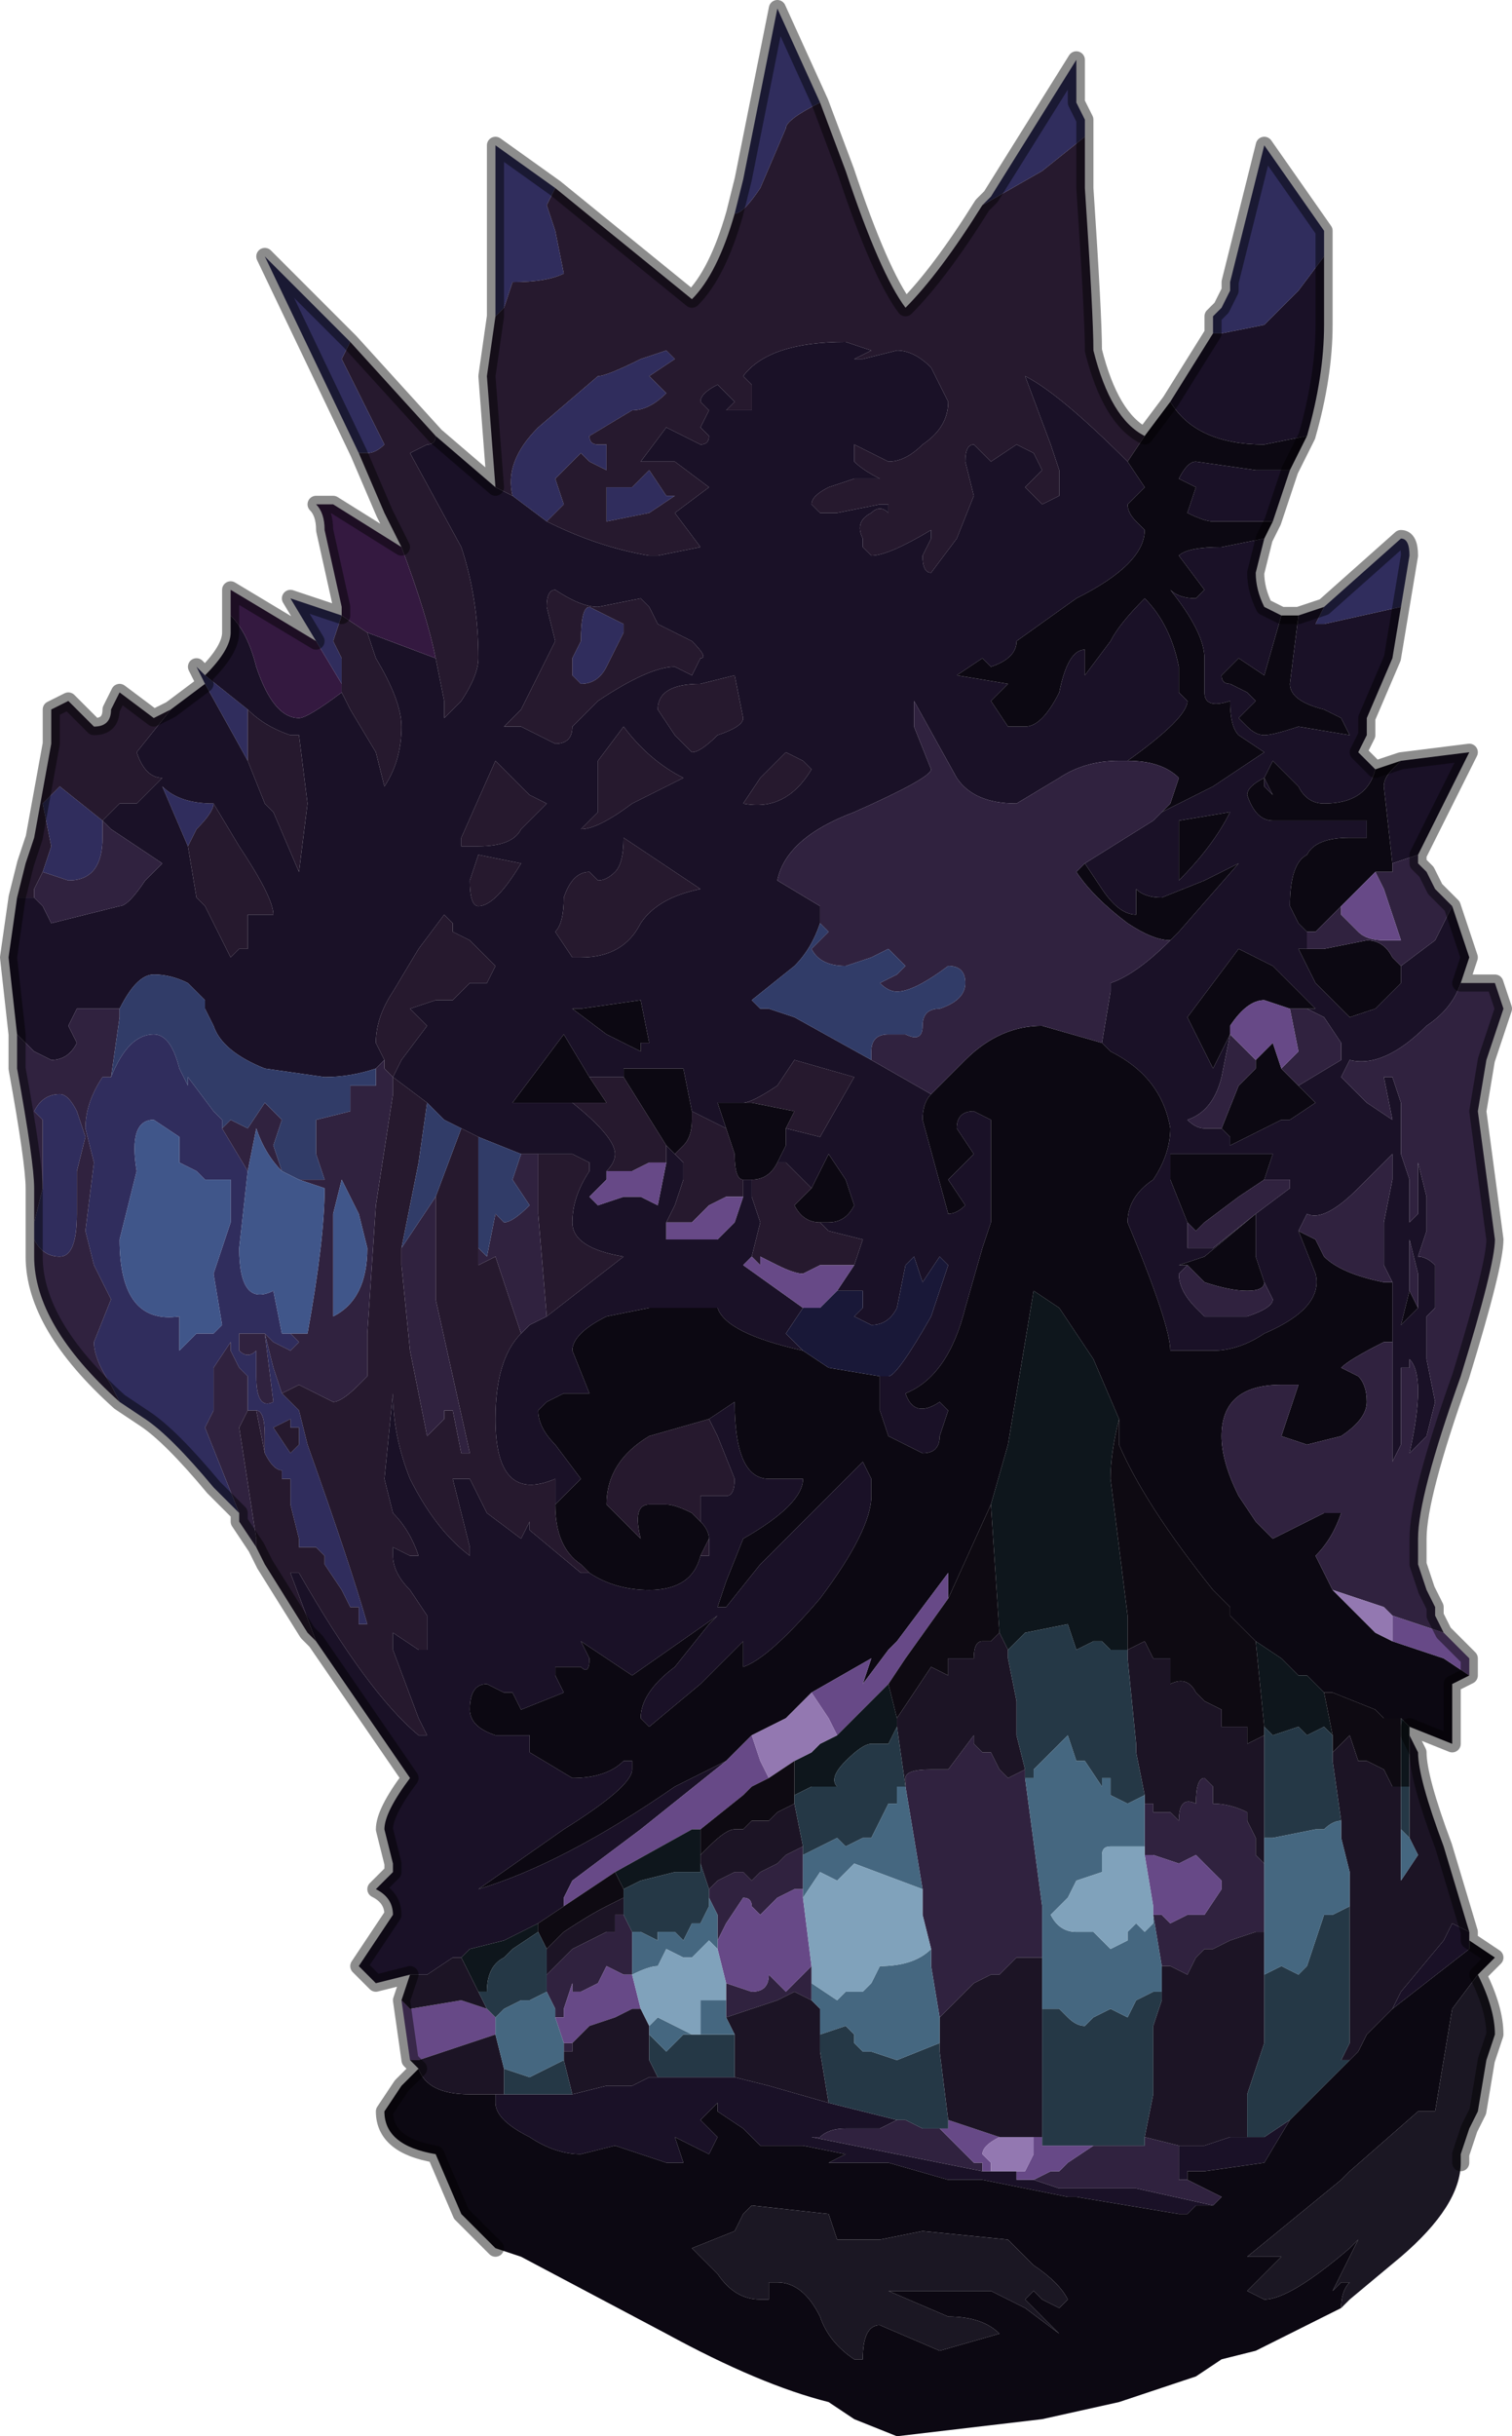 <?xml version="1.0" encoding="UTF-8" standalone="no"?>
<svg xmlns:xlink="http://www.w3.org/1999/xlink" height="14.25px" width="8.85px" xmlns="http://www.w3.org/2000/svg">
  <g transform="matrix(1.0, 0.0, 0.0, 1.0, 4.55, 8.05)">
    <path d="M-0.25 -6.8 L-0.2 -7.0 0.0 -8.0 0.25 -7.45 0.25 -7.45 Q0.05 -7.35 0.05 -7.3 L-0.1 -6.95 Q-0.2 -6.8 -0.25 -6.8 M1.2 -6.85 L1.2 -6.85 1.25 -6.9 1.75 -7.7 1.75 -7.45 1.8 -7.35 1.8 -7.25 1.55 -7.05 1.2 -6.85 M2.55 -6.1 L2.55 -6.2 2.6 -6.25 2.65 -6.35 2.65 -6.35 2.65 -6.4 2.85 -7.2 3.2 -6.7 3.2 -6.55 3.05 -6.35 2.85 -6.15 2.6 -6.1 2.55 -6.1 2.55 -6.1 M3.2 -4.5 L3.65 -4.9 Q3.7 -4.9 3.7 -4.8 L3.65 -4.5 3.2 -4.4 3.15 -4.4 3.2 -4.5 M-3.15 0.8 L-3.3 0.65 Q-3.55 0.35 -3.7 0.25 L-3.85 0.15 -3.9 0.05 Q-4.0 -0.1 -4.0 -0.2 L-3.9 -0.45 -4.0 -0.65 -4.05 -0.85 -4.0 -1.25 -4.05 -1.45 Q-4.05 -1.6 -3.95 -1.75 L-3.9 -1.75 Q-3.8 -2.0 -3.65 -2.0 -3.55 -2.0 -3.5 -1.8 L-3.45 -1.7 -3.45 -1.75 -3.3 -1.55 -3.25 -1.5 -3.25 -1.45 -3.1 -1.2 -3.15 -0.75 Q-3.15 -0.4 -2.95 -0.5 L-2.9 -0.25 -2.85 -0.25 -2.85 -0.25 -2.8 -0.2 -2.85 -0.15 -2.95 -0.2 -3.0 -0.25 -2.95 -0.05 -2.9 0.1 -2.8 0.2 -2.8 0.2 -2.75 0.4 Q-2.5 1.1 -2.4 1.45 L-2.45 1.45 -2.45 1.35 -2.5 1.35 -2.55 1.25 -2.65 1.1 -2.65 1.05 -2.7 1.0 Q-2.75 1.0 -2.8 1.0 L-2.8 0.95 -2.85 0.75 -2.85 0.7 -2.85 0.6 Q-2.85 0.6 -2.9 0.6 L-2.9 0.55 Q-2.95 0.55 -3.0 0.45 L-3.0 0.35 -3.0 0.35 Q-3.0 0.2 -3.05 0.2 L-3.1 0.2 -3.1 0.1 -3.1 0.0 -3.15 -0.05 -3.2 -0.15 -3.2 -0.2 -3.3 -0.05 -3.3 0.2 -3.35 0.3 -3.15 0.8 M-4.35 -0.8 L-4.35 -0.9 -4.3 -1.1 -4.3 -1.5 -4.35 -1.55 Q-4.3 -1.65 -4.2 -1.65 -4.15 -1.65 -4.1 -1.55 L-4.05 -1.4 -4.1 -1.2 -4.1 -0.95 Q-4.1 -0.7 -4.2 -0.7 -4.3 -0.7 -4.35 -0.8 M-3.35 -4.05 L-3.4 -4.15 -3.35 -4.1 -3.1 -3.9 -3.1 -3.6 -3.35 -4.05 M-2.7 -4.3 L-2.85 -4.55 -2.55 -4.45 -2.6 -4.3 -2.55 -4.2 Q-2.55 -4.1 -2.55 -4.05 L-2.7 -4.3 M-2.45 -5.4 L-3.0 -6.55 -2.5 -6.05 -2.55 -5.95 -2.3 -5.45 Q-2.35 -5.4 -2.4 -5.4 L-2.45 -5.4 M-1.65 -6.2 L-1.65 -7.2 -1.3 -6.95 -1.35 -6.85 -1.3 -6.7 -1.25 -6.45 Q-1.35 -6.4 -1.55 -6.4 L-1.6 -6.25 -1.65 -6.2 M-1.35 -5.0 L-1.55 -5.15 Q-1.6 -5.35 -1.4 -5.55 L-1.05 -5.85 Q-1.0 -5.85 -0.8 -5.95 L-0.65 -6.0 -0.6 -5.95 -0.75 -5.85 -0.65 -5.75 Q-0.75 -5.65 -0.85 -5.65 L-1.1 -5.5 Q-1.1 -5.45 -1.05 -5.45 L-1.0 -5.45 -1.0 -5.3 -1.1 -5.35 -1.15 -5.4 -1.3 -5.25 -1.25 -5.1 -1.3 -5.05 -1.35 -5.0 M-0.75 -5.3 L-0.75 -5.3 -0.65 -5.15 -0.6 -5.15 -0.75 -5.05 -1.0 -5.0 -1.0 -5.1 -1.0 -5.2 -0.9 -5.2 -0.85 -5.2 -0.75 -5.3 M-4.3 -2.95 L-4.25 -3.1 -4.3 -3.35 -4.2 -3.45 -3.95 -3.25 -3.95 -3.15 Q-3.95 -2.9 -4.15 -2.9 L-4.3 -2.95 M-0.9 -4.4 L-0.9 -4.35 -1.0 -4.15 Q-1.05 -4.05 -1.15 -4.05 L-1.2 -4.1 -1.2 -4.2 -1.15 -4.3 Q-1.15 -4.5 -1.1 -4.5 L-0.9 -4.4 M-3.3 -3.35 Q-3.3 -3.3 -3.4 -3.2 L-3.45 -3.1 -3.6 -3.45 Q-3.5 -3.35 -3.3 -3.35 M-3.5 -1.45 L-3.5 -1.4 -3.65 -1.5 Q-3.8 -1.5 -3.75 -1.2 L-3.8 -1.0 -3.85 -0.8 Q-3.85 -0.3 -3.5 -0.35 L-3.5 -0.15 -3.4 -0.25 -3.3 -0.25 -3.25 -0.3 -3.3 -0.6 -3.25 -0.75 -3.2 -0.9 -3.2 -1.15 -3.25 -1.15 -3.3 -1.15 -3.35 -1.15 -3.4 -1.2 -3.5 -1.25 -3.5 -1.35 -3.5 -1.45 M-3.15 -0.15 Q-3.1 -0.1 -3.05 -0.15 L-3.05 0.0 -3.05 0.0 Q-3.05 0.2 -2.95 0.15 L-3.0 -0.25 -3.05 -0.25 -3.15 -0.25 -3.15 -0.15 M-2.85 0.3 L-2.85 0.25 -2.95 0.3 -2.85 0.45 -2.8 0.4 -2.8 0.35 -2.8 0.3 -2.85 0.3" fill="#302d5d" fill-rule="evenodd" stroke="none"/>
    <path d="M-0.25 -6.8 Q-0.2 -6.8 -0.1 -6.95 L0.05 -7.3 Q0.05 -7.35 0.25 -7.45 L0.25 -7.45 0.4 -7.05 Q0.6 -6.45 0.75 -6.25 0.95 -6.45 1.2 -6.85 L1.55 -7.05 1.8 -7.25 1.8 -6.95 Q1.85 -6.2 1.85 -6.0 1.95 -5.6 2.15 -5.5 L2.05 -5.35 Q1.65 -5.75 1.45 -5.85 L1.6 -5.45 1.65 -5.3 1.65 -5.15 1.55 -5.1 Q1.55 -5.1 1.5 -5.15 L1.45 -5.2 1.5 -5.25 1.55 -5.3 1.5 -5.4 1.4 -5.45 1.25 -5.35 1.15 -5.45 Q1.1 -5.45 1.1 -5.35 L1.15 -5.15 1.05 -4.9 0.9 -4.7 Q0.85 -4.7 0.85 -4.8 L0.9 -4.9 0.9 -4.95 Q0.65 -4.8 0.55 -4.8 L0.5 -4.85 0.5 -4.9 Q0.45 -5.0 0.55 -5.05 0.6 -5.1 0.65 -5.05 L0.65 -5.1 0.6 -5.1 0.35 -5.05 0.25 -5.05 Q0.2 -5.1 0.2 -5.1 0.2 -5.15 0.3 -5.2 L0.45 -5.25 0.6 -5.25 Q0.5 -5.3 0.45 -5.35 L0.45 -5.45 0.65 -5.35 Q0.75 -5.35 0.85 -5.45 1.0 -5.55 1.0 -5.7 L0.9 -5.9 Q0.8 -6.0 0.7 -6.0 L0.5 -5.95 0.45 -5.95 0.55 -6.0 0.4 -6.05 Q-0.05 -6.05 -0.2 -5.85 L-0.15 -5.8 -0.15 -5.65 Q-0.15 -5.65 -0.25 -5.65 L-0.3 -5.65 -0.25 -5.7 -0.35 -5.8 Q-0.45 -5.75 -0.45 -5.7 L-0.4 -5.65 Q-0.45 -5.55 -0.45 -5.55 L-0.4 -5.5 Q-0.4 -5.45 -0.45 -5.45 L-0.65 -5.55 -0.8 -5.35 -0.6 -5.35 -0.4 -5.2 -0.6 -5.05 -0.45 -4.85 -0.7 -4.8 -0.75 -4.8 Q-1.05 -4.85 -1.35 -5.0 L-1.3 -5.05 -1.25 -5.1 -1.3 -5.25 -1.15 -5.4 -1.1 -5.35 -1.0 -5.3 -1.0 -5.45 -1.05 -5.45 Q-1.1 -5.45 -1.1 -5.5 L-0.85 -5.65 Q-0.75 -5.65 -0.65 -5.75 L-0.75 -5.85 -0.6 -5.95 -0.65 -6.0 -0.8 -5.95 Q-1.0 -5.85 -1.05 -5.85 L-1.4 -5.55 Q-1.6 -5.35 -1.55 -5.15 L-1.65 -5.2 -1.7 -5.85 -1.65 -6.2 -1.6 -6.25 -1.55 -6.4 Q-1.35 -6.4 -1.25 -6.45 L-1.3 -6.7 -1.35 -6.85 -1.3 -6.95 -0.5 -6.3 Q-0.35 -6.45 -0.25 -6.8 M-2.7 1.55 L-2.75 1.5 -3.0 1.1 -3.05 1.0 -3.05 0.95 -3.15 0.3 -3.1 0.2 -3.05 0.2 -3.0 0.45 -3.0 0.45 Q-2.95 0.55 -2.9 0.55 L-2.9 0.6 Q-2.85 0.6 -2.85 0.6 L-2.85 0.7 -2.85 0.75 -2.8 0.95 -2.8 1.0 Q-2.75 1.0 -2.7 1.0 L-2.65 1.05 -2.65 1.1 -2.55 1.25 -2.5 1.35 -2.45 1.35 -2.45 1.45 -2.4 1.45 Q-2.5 1.1 -2.75 0.4 L-2.8 0.2 -2.8 0.2 -2.9 0.1 -2.8 0.05 -2.6 0.15 Q-2.55 0.15 -2.45 0.05 L-2.4 0.0 -2.4 -0.25 -2.35 -1.0 -2.25 -1.65 -2.25 -1.75 -2.3 -1.8 -2.3 -1.85 -2.35 -1.95 Q-2.35 -2.1 -2.25 -2.25 L-2.1 -2.5 -1.95 -2.7 -1.9 -2.65 -1.9 -2.6 Q-1.9 -2.6 -1.8 -2.55 L-1.7 -2.45 -1.65 -2.4 -1.7 -2.3 -1.8 -2.3 -1.9 -2.2 -2.0 -2.2 -2.15 -2.15 -2.15 -2.15 -2.05 -2.05 -2.2 -1.85 -2.25 -1.75 -2.05 -1.6 -2.1 -1.25 -2.2 -0.75 -2.2 -0.65 -2.15 -0.15 -2.05 0.35 -1.95 0.25 -1.95 0.2 -1.9 0.2 -1.85 0.45 -1.8 0.45 -2.0 -0.45 -2.0 -1.05 -2.0 -1.05 -1.85 -1.45 -1.75 -1.4 -1.75 -0.75 -1.75 -0.65 -1.65 -0.7 -1.5 -0.25 Q-1.65 -0.1 -1.65 0.25 -1.65 0.75 -1.3 0.6 L-1.3 0.75 Q-1.3 1.0 -1.15 1.1 L-1.1 1.15 -1.1 1.15 -1.15 1.15 -1.45 0.9 -1.45 0.85 -1.5 0.95 -1.7 0.8 -1.8 0.6 -1.9 0.6 -1.8 1.0 -1.8 1.05 Q-2.0 0.9 -2.15 0.6 -2.25 0.35 -2.25 0.1 L-2.3 0.6 -2.25 0.8 Q-2.15 0.9 -2.1 1.05 L-2.15 1.05 -2.25 1.0 -2.25 1.05 Q-2.25 1.15 -2.15 1.25 L-2.05 1.4 -2.05 1.6 -2.1 1.6 -2.25 1.5 -2.25 1.6 -2.1 2.0 -2.05 2.1 -2.1 2.1 Q-2.4 1.85 -2.8 1.15 L-2.85 1.15 -2.7 1.55 M-4.45 -2.8 L-4.4 -3.0 -4.35 -3.15 -4.25 -3.7 -4.25 -3.9 -4.15 -3.95 -4.0 -3.8 Q-3.9 -3.8 -3.9 -3.9 L-3.85 -4.0 -3.65 -3.85 -3.55 -3.9 -3.55 -3.9 -3.75 -3.65 Q-3.7 -3.5 -3.6 -3.5 L-3.75 -3.35 -3.85 -3.35 -3.95 -3.25 -4.2 -3.45 -4.3 -3.35 -4.25 -3.1 -4.3 -2.95 -4.35 -2.85 -4.35 -2.8 -4.45 -2.8 M-2.2 -4.85 L-2.3 -5.05 -2.45 -5.4 -2.4 -5.4 Q-2.35 -5.4 -2.3 -5.45 L-2.55 -5.95 -2.5 -6.05 -2.0 -5.5 Q-2.0 -5.45 -2.05 -5.45 L-2.15 -5.4 -1.85 -4.85 Q-1.75 -4.55 -1.75 -4.2 -1.75 -4.1 -1.85 -3.95 L-1.95 -3.85 -1.95 -3.95 -2.0 -4.2 Q-2.05 -4.45 -2.2 -4.85 M0.05 -3.65 L0.15 -3.6 0.2 -3.55 Q0.05 -3.3 -0.2 -3.35 L-0.1 -3.5 0.05 -3.65 M0.0 -1.25 L0.05 -1.25 0.2 -1.1 0.1 -1.0 Q0.15 -0.9 0.25 -0.9 L0.3 -0.85 0.5 -0.8 0.45 -0.65 0.35 -0.65 0.25 -0.65 0.15 -0.6 Q0.1 -0.6 0.0 -0.65 L-0.1 -0.7 -0.1 -0.65 -0.15 -0.7 -0.1 -0.9 -0.15 -1.05 -0.15 -1.15 -0.15 -1.15 Q-0.05 -1.15 0.0 -1.25 M-0.45 1.05 L-0.4 0.95 -0.4 0.95 -0.4 1.05 -0.45 1.05 M-0.45 0.85 L-0.5 0.8 Q-0.6 0.75 -0.65 0.75 L-0.75 0.75 Q-0.85 0.75 -0.8 0.95 L-1.0 0.75 Q-1.0 0.5 -0.75 0.35 L-0.4 0.25 -0.35 0.35 -0.25 0.6 Q-0.25 0.7 -0.3 0.7 L-0.45 0.7 -0.45 0.85 M-0.2 -1.6 Q-0.15 -1.6 0.0 -1.7 L0.1 -1.85 0.45 -1.75 0.25 -1.4 0.05 -1.45 0.1 -1.55 -0.15 -1.6 -0.2 -1.6 M-0.3 -1.45 L-0.25 -1.3 Q-0.25 -1.15 -0.2 -1.15 L-0.2 -1.05 -0.3 -1.05 -0.3 -1.05 -0.4 -1.0 -0.5 -0.9 -0.65 -0.9 -0.6 -1.0 -0.55 -1.15 -0.55 -1.25 -0.6 -1.3 -0.55 -1.35 Q-0.5 -1.4 -0.5 -1.5 L-0.5 -1.55 -0.3 -1.45 M-2.4 -4.35 L-2.35 -4.2 Q-2.2 -3.95 -2.2 -3.8 -2.2 -3.6 -2.3 -3.45 L-2.35 -3.65 -2.5 -3.9 -2.55 -4.0 -2.55 -4.05 Q-2.55 -4.1 -2.55 -4.2 L-2.6 -4.3 -2.55 -4.45 -2.4 -4.35 M-0.75 -5.3 L-0.85 -5.2 -0.9 -5.2 -1.0 -5.2 -1.0 -5.1 -1.0 -5.0 -0.75 -5.05 -0.6 -5.15 -0.65 -5.15 -0.75 -5.3 -0.75 -5.3 M-3.95 -3.25 L-3.95 -3.25 M-1.4 -1.3 L-1.25 -1.3 -1.25 -1.3 -1.2 -1.3 -1.1 -1.25 -1.1 -1.2 Q-1.2 -1.05 -1.2 -0.9 -1.2 -0.75 -0.9 -0.7 L-1.35 -0.35 -1.4 -0.95 -1.4 -1.3 M-0.9 -4.4 L-1.1 -4.5 Q-1.15 -4.5 -1.15 -4.3 L-1.2 -4.2 -1.2 -4.1 -1.15 -4.05 Q-1.05 -4.05 -1.0 -4.15 L-0.9 -4.35 -0.9 -4.4 M-1.25 -2.8 Q-1.2 -2.95 -1.1 -2.95 L-1.05 -2.9 Q-1.0 -2.9 -0.95 -2.95 -0.9 -3.0 -0.9 -3.15 L-0.45 -2.85 Q-0.7 -2.8 -0.8 -2.65 -0.9 -2.45 -1.15 -2.45 L-1.2 -2.45 -1.3 -2.6 Q-1.25 -2.65 -1.25 -2.8 M-1.75 -2.75 Q-1.8 -2.75 -1.8 -2.9 L-1.75 -3.05 -1.5 -3.0 Q-1.65 -2.75 -1.75 -2.75 M-1.45 -3.4 L-1.35 -3.35 -1.5 -3.2 Q-1.55 -3.1 -1.75 -3.1 L-1.85 -3.1 -1.85 -3.15 -1.65 -3.6 -1.55 -3.5 -1.45 -3.4 M-1.15 -3.2 L-1.05 -3.3 -1.05 -3.6 -0.9 -3.8 Q-0.75 -3.6 -0.55 -3.5 -0.55 -3.5 -0.85 -3.35 -1.05 -3.2 -1.15 -3.2 M-0.6 -3.75 L-0.7 -3.9 Q-0.7 -4.05 -0.45 -4.05 L-0.25 -4.1 -0.2 -3.85 Q-0.2 -3.8 -0.35 -3.75 -0.45 -3.65 -0.5 -3.65 L-0.6 -3.75 M-0.8 -4.55 L-0.75 -4.5 -0.7 -4.4 -0.5 -4.3 Q-0.4 -4.2 -0.45 -4.2 L-0.5 -4.1 -0.6 -4.15 Q-0.75 -4.15 -1.05 -3.95 L-1.2 -3.8 Q-1.2 -3.7 -1.3 -3.7 L-1.5 -3.8 -1.6 -3.8 -1.5 -3.9 -1.45 -4.0 -1.3 -4.3 -1.35 -4.5 Q-1.35 -4.6 -1.3 -4.6 -1.15 -4.5 -1.05 -4.5 L-0.8 -4.55 M-3.1 -3.9 Q-3.0 -3.8 -2.85 -3.75 L-2.8 -3.75 -2.75 -3.35 -2.8 -2.95 -2.95 -3.3 -3.0 -3.35 -3.1 -3.6 -3.1 -3.9 M-3.45 -3.1 L-3.4 -3.2 Q-3.3 -3.3 -3.3 -3.35 L-3.15 -3.1 Q-2.95 -2.8 -2.95 -2.7 L-3.0 -2.7 -3.1 -2.7 -3.1 -2.5 -3.15 -2.5 -3.2 -2.45 -3.2 -2.45 -3.35 -2.75 -3.4 -2.8 -3.45 -3.1 M-1.1 -1.75 L-0.95 -1.75 -0.9 -1.75 -0.65 -1.35 -0.65 -1.25 -0.75 -1.25 -0.85 -1.2 -1.0 -1.2 Q-0.95 -1.25 -0.95 -1.3 -0.95 -1.4 -1.2 -1.6 L-1.0 -1.6 -1.1 -1.75 M-2.85 0.3 L-2.8 0.3 -2.8 0.35 -2.8 0.4 -2.85 0.45 -2.95 0.3 -2.85 0.25 -2.85 0.3 M-3.0 0.35 L-3.0 0.35 -3.0 0.35" fill="#26192e" fill-rule="evenodd" stroke="none"/>
    <path d="M2.3 -5.7 L2.55 -6.1 2.55 -6.1 2.6 -6.1 2.85 -6.15 3.05 -6.35 3.2 -6.55 3.2 -6.15 Q3.2 -5.85 3.1 -5.5 L2.85 -5.45 Q2.45 -5.45 2.3 -5.7 M2.65 -6.35 L2.65 -6.4 2.65 -6.35 M3.0 -5.3 L2.9 -5.0 2.8 -5.0 2.55 -5.0 Q2.5 -5.0 2.4 -5.05 L2.45 -5.2 2.35 -5.25 Q2.4 -5.35 2.45 -5.35 L2.8 -5.3 3.0 -5.3 M2.85 -4.9 L2.8 -4.7 Q2.8 -4.6 2.85 -4.5 L2.95 -4.45 2.85 -4.1 2.7 -4.2 2.6 -4.1 Q2.6 -4.05 2.65 -4.05 L2.75 -4.0 2.8 -3.95 2.75 -3.9 2.7 -3.85 2.75 -3.8 Q2.8 -3.75 2.85 -3.75 2.9 -3.75 3.05 -3.8 L3.35 -3.75 3.35 -3.75 3.3 -3.85 3.2 -3.9 Q3.0 -3.95 3.0 -4.05 L3.05 -4.45 3.2 -4.5 3.15 -4.4 3.2 -4.4 3.65 -4.5 3.6 -4.2 3.45 -3.85 3.45 -3.75 3.4 -3.65 3.5 -3.55 3.5 -3.55 Q3.45 -3.35 3.2 -3.35 3.1 -3.35 3.05 -3.45 L2.9 -3.6 2.85 -3.5 2.9 -3.4 2.85 -3.45 2.85 -3.5 Q2.75 -3.45 2.75 -3.4 2.8 -3.25 2.9 -3.25 L3.45 -3.25 3.45 -3.15 3.35 -3.15 Q3.15 -3.15 3.1 -3.05 3.0 -3.0 3.0 -2.75 L3.05 -2.65 3.1 -2.6 3.1 -2.5 3.05 -2.5 3.1 -2.4 3.15 -2.3 3.35 -2.1 3.5 -2.15 3.65 -2.3 3.65 -2.4 3.65 -2.4 3.85 -2.55 3.95 -2.75 Q4.0 -2.6 4.05 -2.45 L4.0 -2.3 Q3.95 -2.15 3.8 -2.05 3.55 -1.8 3.35 -1.85 L3.3 -1.75 3.45 -1.6 3.6 -1.5 3.55 -1.75 3.6 -1.75 3.65 -1.6 3.65 -1.3 3.7 -1.15 3.7 -0.85 3.7 -0.9 3.75 -0.95 3.75 -1.25 3.75 -1.25 3.8 -1.05 3.8 -0.85 3.75 -0.7 Q3.8 -0.7 3.85 -0.65 L3.85 -0.4 3.85 -0.4 3.8 -0.35 3.8 -0.25 Q3.8 -0.2 3.8 -0.1 L3.85 0.15 3.8 0.35 3.75 0.4 3.7 0.45 Q3.8 0.0 3.7 -0.1 3.7 -0.05 3.7 -0.05 L3.65 -0.05 3.65 0.4 3.6 0.5 3.6 -0.05 3.6 -0.2 3.6 -0.55 3.55 -0.65 3.55 -0.9 3.6 -1.15 3.6 -1.3 3.4 -1.1 Q3.2 -0.9 3.1 -0.95 L3.05 -0.85 3.15 -0.6 Q3.2 -0.4 2.85 -0.25 2.7 -0.15 2.55 -0.15 L2.4 -0.15 2.3 -0.15 Q2.3 -0.3 2.05 -0.9 2.05 -1.05 2.2 -1.15 2.3 -1.3 2.3 -1.45 2.25 -1.75 1.95 -1.9 L1.9 -1.95 1.95 -2.25 1.95 -2.3 Q2.1 -2.35 2.3 -2.55 L2.35 -2.6 2.7 -3.0 2.5 -2.9 2.25 -2.8 Q2.15 -2.8 2.1 -2.85 L2.1 -2.7 Q2.0 -2.7 1.9 -2.85 L1.8 -3.0 2.2 -3.25 2.25 -3.3 2.55 -3.45 2.55 -3.45 2.85 -3.65 2.7 -3.75 Q2.65 -3.8 2.65 -3.95 2.5 -3.9 2.5 -4.0 L2.5 -4.2 Q2.5 -4.35 2.3 -4.6 2.35 -4.55 2.45 -4.55 L2.45 -4.55 2.5 -4.6 2.35 -4.8 Q2.4 -4.85 2.6 -4.85 L2.85 -4.9 M3.65 -3.6 L4.05 -3.65 4.05 -3.65 3.75 -3.05 3.6 -3.0 3.55 -3.45 Q3.55 -3.5 3.6 -3.55 L3.65 -3.6 M4.05 3.25 L4.05 3.3 4.05 3.35 3.6 3.7 3.65 3.6 3.9 3.3 3.95 3.2 4.05 3.25 M-2.15 3.5 L-2.35 3.55 -2.45 3.45 -2.35 3.3 -2.25 3.15 Q-2.25 3.05 -2.35 3.0 L-2.25 2.9 -2.25 2.85 -2.3 2.65 Q-2.3 2.55 -2.15 2.35 L-2.7 1.55 -2.85 1.15 -2.8 1.15 Q-2.4 1.85 -2.1 2.1 L-2.05 2.1 -2.1 2.0 -2.25 1.6 -2.25 1.5 -2.1 1.6 -2.05 1.6 -2.05 1.4 -2.15 1.25 Q-2.25 1.15 -2.25 1.05 L-2.25 1.0 -2.15 1.05 -2.1 1.05 Q-2.15 0.9 -2.25 0.8 L-2.3 0.6 -2.25 0.1 Q-2.25 0.35 -2.15 0.6 -2.0 0.9 -1.8 1.05 L-1.8 1.0 -1.9 0.6 -1.8 0.6 -1.7 0.8 -1.5 0.95 -1.45 0.85 -1.45 0.9 -1.15 1.15 -1.1 1.15 -1.1 1.15 Q-0.95 1.25 -0.75 1.25 -0.5 1.25 -0.45 1.05 L-0.4 1.05 -0.4 0.95 Q-0.4 0.9 -0.45 0.85 L-0.45 0.7 -0.3 0.7 Q-0.25 0.7 -0.25 0.6 L-0.35 0.35 -0.4 0.25 -0.25 0.15 Q-0.25 0.6 -0.05 0.6 L0.1 0.6 0.15 0.6 Q0.15 0.75 -0.2 0.95 L-0.3 1.2 -0.35 1.35 -0.3 1.35 -0.1 1.1 0.5 0.5 0.55 0.6 0.55 0.7 Q0.55 0.9 0.25 1.3 -0.05 1.65 -0.2 1.7 L-0.2 1.55 -0.45 1.8 -0.75 2.05 -0.8 2.0 -0.8 2.0 Q-0.8 1.85 -0.6 1.7 L-0.4 1.45 -0.35 1.4 -0.85 1.75 -1.15 1.55 -1.15 1.55 -1.1 1.65 Q-1.1 1.75 -1.15 1.7 L-1.3 1.7 -1.3 1.75 -1.25 1.85 -1.5 1.95 -1.55 1.85 -1.6 1.85 -1.7 1.8 Q-1.8 1.8 -1.8 1.95 -1.8 2.05 -1.65 2.1 L-1.45 2.1 -1.45 2.2 -1.2 2.35 Q-1.0 2.35 -0.9 2.25 L-0.85 2.25 -0.85 2.3 Q-0.85 2.4 -1.25 2.65 L-1.75 3.0 Q-1.25 2.85 -0.6 2.4 L-0.3 2.25 -0.8 2.65 -1.2 2.95 -1.25 3.05 -1.25 3.1 -1.4 3.2 Q-1.5 3.25 -1.6 3.3 L-1.8 3.35 -1.85 3.4 -1.9 3.4 -2.05 3.5 -2.15 3.5 M-4.45 -2.0 L-4.5 -2.45 -4.45 -2.8 -4.35 -2.8 -4.3 -2.75 -4.25 -2.65 -4.05 -2.7 -3.85 -2.75 Q-3.8 -2.75 -3.7 -2.9 L-3.6 -3.0 -3.55 -3.0 -3.55 -3.0 -3.6 -3.0 -3.9 -3.2 -3.95 -3.25 -3.85 -3.35 -3.75 -3.35 -3.6 -3.5 Q-3.7 -3.5 -3.75 -3.65 L-3.55 -3.9 -3.55 -3.9 -3.35 -4.05 -3.35 -4.05 -3.1 -3.6 -3.0 -3.35 -2.95 -3.3 -2.8 -2.95 -2.75 -3.35 -2.8 -3.75 -2.85 -3.75 Q-3.0 -3.8 -3.1 -3.9 L-3.35 -4.1 Q-3.2 -4.25 -3.2 -4.35 L-3.2 -4.45 Q-3.1 -4.35 -3.05 -4.15 -2.95 -3.85 -2.8 -3.85 -2.75 -3.85 -2.55 -4.0 L-2.5 -3.9 -2.35 -3.65 -2.3 -3.45 Q-2.2 -3.6 -2.2 -3.8 -2.2 -3.95 -2.35 -4.2 L-2.4 -4.35 -2.0 -4.2 -1.95 -3.95 -1.95 -3.85 -1.85 -3.95 Q-1.75 -4.1 -1.75 -4.2 -1.75 -4.55 -1.85 -4.85 L-2.15 -5.4 -2.05 -5.45 Q-2.0 -5.45 -2.0 -5.5 L-2.0 -5.5 -1.65 -5.2 -1.55 -5.15 -1.35 -5.0 Q-1.05 -4.85 -0.75 -4.8 L-0.7 -4.8 -0.45 -4.85 -0.6 -5.05 -0.4 -5.2 -0.6 -5.35 -0.8 -5.35 -0.65 -5.55 -0.45 -5.45 Q-0.4 -5.45 -0.4 -5.5 L-0.45 -5.55 Q-0.45 -5.55 -0.4 -5.65 L-0.45 -5.7 Q-0.45 -5.75 -0.35 -5.8 L-0.25 -5.7 -0.3 -5.65 -0.25 -5.65 Q-0.15 -5.65 -0.15 -5.65 L-0.15 -5.8 -0.2 -5.85 Q-0.05 -6.05 0.4 -6.05 L0.55 -6.0 0.45 -5.95 0.5 -5.95 0.7 -6.0 Q0.8 -6.0 0.9 -5.9 L1.0 -5.7 Q1.0 -5.55 0.85 -5.45 0.75 -5.35 0.65 -5.35 L0.45 -5.45 0.45 -5.35 Q0.5 -5.3 0.6 -5.25 L0.45 -5.25 0.3 -5.2 Q0.2 -5.15 0.2 -5.1 0.2 -5.1 0.25 -5.05 L0.35 -5.05 0.6 -5.1 0.65 -5.1 0.65 -5.05 Q0.6 -5.1 0.55 -5.05 0.45 -5.0 0.5 -4.9 L0.5 -4.85 0.55 -4.8 Q0.65 -4.8 0.9 -4.95 L0.9 -4.9 0.85 -4.8 Q0.85 -4.7 0.9 -4.7 L1.05 -4.9 1.15 -5.15 1.1 -5.35 Q1.1 -5.45 1.15 -5.45 L1.25 -5.35 1.4 -5.45 1.5 -5.4 1.55 -5.3 1.5 -5.25 1.45 -5.2 1.5 -5.15 Q1.55 -5.1 1.55 -5.1 L1.65 -5.15 1.65 -5.3 1.6 -5.45 1.45 -5.85 Q1.65 -5.75 2.05 -5.35 L2.15 -5.2 2.1 -5.15 2.05 -5.1 Q2.05 -5.05 2.1 -5.0 L2.15 -4.95 Q2.15 -4.75 1.75 -4.55 L1.4 -4.3 Q1.4 -4.2 1.25 -4.15 L1.2 -4.2 1.05 -4.1 1.35 -4.05 1.25 -3.95 1.35 -3.8 1.45 -3.8 Q1.55 -3.8 1.65 -4.0 1.7 -4.25 1.8 -4.25 L1.8 -4.1 1.95 -4.3 Q2.0 -4.4 2.15 -4.55 2.3 -4.4 2.35 -4.15 L2.35 -4.1 2.35 -4.0 2.4 -3.95 Q2.4 -3.85 2.05 -3.6 L2.0 -3.6 Q1.8 -3.6 1.65 -3.5 L1.4 -3.35 Q1.15 -3.35 1.05 -3.5 L0.8 -3.95 0.8 -3.8 0.9 -3.55 Q0.9 -3.5 0.45 -3.3 0.05 -3.15 0.0 -2.9 L0.25 -2.75 0.25 -2.65 Q0.2 -2.5 0.1 -2.4 L-0.15 -2.2 -0.1 -2.15 -0.05 -2.15 0.1 -2.1 0.55 -1.85 0.9 -1.65 Q0.85 -1.6 0.85 -1.5 L1.0 -0.95 Q1.05 -0.95 1.1 -1.0 L1.0 -1.15 1.1 -1.25 1.15 -1.3 1.05 -1.45 Q1.05 -1.55 1.15 -1.55 L1.25 -1.5 1.25 -0.9 1.2 -0.75 1.1 -0.4 Q1.0 0.0 0.75 0.1 0.8 0.25 0.95 0.15 L1.0 0.2 0.95 0.35 Q0.95 0.45 0.85 0.45 L0.65 0.35 0.6 0.2 0.6 0.0 0.65 0.0 Q0.7 0.0 0.9 -0.35 L1.0 -0.65 0.95 -0.7 0.85 -0.55 0.8 -0.7 0.75 -0.65 0.7 -0.4 Q0.65 -0.3 0.55 -0.3 L0.45 -0.35 0.5 -0.4 0.5 -0.5 0.35 -0.5 0.45 -0.65 0.5 -0.8 0.3 -0.85 0.25 -0.9 0.3 -0.9 Q0.4 -0.9 0.45 -1.0 L0.4 -1.15 0.3 -1.3 0.2 -1.1 0.05 -1.25 0.0 -1.25 0.05 -1.35 0.05 -1.45 0.25 -1.4 0.45 -1.75 0.1 -1.85 0.0 -1.7 Q-0.15 -1.6 -0.2 -1.6 L-0.3 -1.6 -0.35 -1.6 -0.3 -1.45 -0.5 -1.55 -0.55 -1.8 -0.55 -1.8 -0.9 -1.8 -0.9 -1.75 -0.95 -1.75 -1.1 -1.75 -1.25 -2.0 -1.55 -1.6 -1.2 -1.6 Q-0.95 -1.4 -0.95 -1.3 -0.95 -1.25 -1.0 -1.2 L-1.0 -1.15 -1.1 -1.05 -1.05 -1.0 -0.9 -1.05 -0.8 -1.05 -0.7 -1.0 -0.65 -1.25 -0.65 -1.35 -0.6 -1.3 -0.6 -1.3 -0.55 -1.25 -0.55 -1.15 -0.6 -1.0 -0.65 -0.9 -0.65 -0.8 -0.45 -0.8 -0.35 -0.8 -0.25 -0.9 -0.25 -0.9 -0.2 -1.05 -0.2 -1.15 -0.15 -1.15 -0.15 -1.05 -0.1 -0.9 -0.15 -0.7 -0.2 -0.65 0.15 -0.4 0.15 -0.4 0.05 -0.25 0.15 -0.15 Q-0.3 -0.25 -0.35 -0.4 L-0.55 -0.4 -0.75 -0.4 -1.0 -0.35 Q-1.2 -0.25 -1.2 -0.15 L-1.1 0.1 -1.25 0.1 -1.35 0.15 -1.4 0.2 Q-1.4 0.3 -1.3 0.4 L-1.15 0.6 -1.3 0.75 -1.3 0.6 Q-1.65 0.75 -1.65 0.25 -1.65 -0.1 -1.5 -0.25 L-1.45 -0.3 -1.35 -0.35 -0.9 -0.7 Q-1.2 -0.75 -1.2 -0.9 -1.2 -1.05 -1.1 -1.2 L-1.1 -1.25 -1.2 -1.3 -1.25 -1.3 -1.25 -1.3 -1.4 -1.3 -1.5 -1.3 -1.75 -1.4 -1.85 -1.45 -1.95 -1.5 -2.05 -1.6 -2.25 -1.75 -2.2 -1.85 -2.05 -2.05 -2.15 -2.15 -2.15 -2.15 -2.0 -2.2 -1.9 -2.2 -1.8 -2.3 -1.7 -2.3 -1.65 -2.4 -1.7 -2.45 -1.8 -2.55 Q-1.9 -2.6 -1.9 -2.6 L-1.9 -2.65 -1.95 -2.7 -2.1 -2.5 -2.25 -2.25 Q-2.35 -2.1 -2.35 -1.95 L-2.3 -1.85 -2.35 -1.8 Q-2.5 -1.75 -2.65 -1.75 L-3.0 -1.8 Q-3.25 -1.9 -3.3 -2.05 L-3.35 -2.15 -3.35 -2.2 -3.45 -2.3 Q-3.55 -2.35 -3.65 -2.35 -3.75 -2.35 -3.85 -2.15 L-3.95 -2.15 Q-3.95 -2.15 -4.0 -2.15 L-4.05 -2.15 -4.1 -2.15 -4.15 -2.05 -4.1 -1.95 Q-4.15 -1.85 -4.25 -1.85 L-4.35 -1.9 -4.45 -2.0 M2.35 -2.9 Q2.55 -3.1 2.65 -3.3 L2.35 -3.25 2.35 -2.9 M0.05 -3.65 L-0.1 -3.5 -0.2 -3.35 Q0.05 -3.3 0.2 -3.55 L0.15 -3.6 0.05 -3.65 M3.05 -1.7 L3.3 -1.85 3.3 -1.95 3.2 -2.1 3.1 -2.15 3.15 -2.15 3.0 -2.3 2.95 -2.35 2.9 -2.4 2.9 -2.4 2.7 -2.5 2.4 -2.1 2.55 -1.8 2.65 -2.0 2.65 -2.05 2.65 -2.0 2.6 -1.75 Q2.55 -1.55 2.4 -1.5 2.45 -1.45 2.5 -1.45 L2.6 -1.45 2.65 -1.4 2.65 -1.35 2.85 -1.45 2.95 -1.5 3.0 -1.5 3.15 -1.6 3.05 -1.7 M2.85 -1.15 L2.9 -1.3 2.3 -1.3 2.3 -1.15 2.4 -0.9 2.4 -0.75 2.55 -0.75 2.8 -0.95 3.0 -1.1 3.0 -1.15 2.85 -1.15 M2.85 -0.55 L2.85 -0.55 2.8 -0.7 2.8 -0.95 2.5 -0.7 2.35 -0.65 2.4 -0.65 2.35 -0.6 Q2.35 -0.5 2.45 -0.4 L2.5 -0.35 2.55 -0.35 2.75 -0.35 Q2.9 -0.4 2.9 -0.45 L2.85 -0.55 M3.75 -0.4 L3.75 -0.6 3.7 -0.8 3.7 -0.8 3.7 -0.8 3.7 -0.5 3.65 -0.3 3.75 -0.4 M3.0 4.35 L2.85 4.6 2.5 4.65 2.45 4.65 2.4 4.65 2.4 4.7 2.35 4.7 2.35 4.5 2.5 4.5 2.65 4.45 2.75 4.45 2.85 4.45 3.0 4.35 M2.55 4.85 L2.45 4.85 2.4 4.9 2.35 4.9 1.75 4.8 1.7 4.8 1.2 4.7 1.0 4.7 0.65 4.6 0.3 4.6 0.4 4.55 0.15 4.5 0.05 4.5 -0.1 4.5 -0.15 4.45 -0.2 4.4 -0.35 4.3 -0.35 4.25 -0.45 4.35 -0.35 4.45 -0.4 4.55 -0.6 4.45 -0.6 4.45 -0.55 4.6 -0.6 4.6 -0.65 4.6 -0.95 4.5 -1.15 4.55 Q-1.3 4.55 -1.45 4.45 L-1.45 4.45 Q-1.65 4.35 -1.65 4.25 L-1.65 4.2 -1.65 4.2 -1.6 4.2 -1.6 4.2 -1.25 4.2 -1.2 4.2 -1.0 4.15 -0.85 4.15 -0.75 4.1 -0.7 4.1 -0.4 4.1 -0.25 4.1 -0.05 4.15 0.3 4.25 0.7 4.35 0.6 4.4 0.4 4.4 Q0.3 4.4 0.25 4.45 L0.2 4.45 1.2 4.65 1.25 4.65 1.35 4.65 1.4 4.65 1.4 4.7 1.5 4.7 1.65 4.75 1.75 4.75 2.1 4.75 2.55 4.85 M-1.65 4.2 L-1.65 4.2 M-0.8 -4.55 L-1.05 -4.5 Q-1.15 -4.5 -1.3 -4.6 -1.35 -4.6 -1.35 -4.5 L-1.3 -4.3 -1.45 -4.0 -1.5 -3.9 -1.6 -3.8 -1.5 -3.8 -1.3 -3.7 Q-1.2 -3.7 -1.2 -3.8 L-1.05 -3.95 Q-0.75 -4.15 -0.6 -4.15 L-0.5 -4.1 -0.45 -4.2 Q-0.4 -4.2 -0.5 -4.3 L-0.7 -4.4 -0.75 -4.5 -0.8 -4.55 M-0.6 -3.75 L-0.5 -3.65 Q-0.45 -3.65 -0.35 -3.75 -0.2 -3.8 -0.2 -3.85 L-0.25 -4.1 -0.45 -4.05 Q-0.7 -4.05 -0.7 -3.9 L-0.6 -3.75 M-1.15 -3.2 Q-1.05 -3.2 -0.85 -3.35 -0.55 -3.5 -0.55 -3.5 -0.75 -3.6 -0.9 -3.8 L-1.05 -3.6 -1.05 -3.3 -1.15 -3.2 M-1.45 -3.4 L-1.55 -3.5 -1.65 -3.6 -1.85 -3.15 -1.85 -3.1 -1.75 -3.1 Q-1.55 -3.1 -1.5 -3.2 L-1.35 -3.35 -1.45 -3.4 M-1.75 -2.75 Q-1.65 -2.75 -1.5 -3.0 L-1.75 -3.05 -1.8 -2.9 Q-1.8 -2.75 -1.75 -2.75 M-1.25 -2.8 Q-1.25 -2.65 -1.3 -2.6 L-1.2 -2.45 -1.15 -2.45 Q-0.9 -2.45 -0.8 -2.65 -0.7 -2.8 -0.45 -2.85 L-0.9 -3.15 Q-0.9 -3.0 -0.95 -2.95 -1.0 -2.9 -1.05 -2.9 L-1.1 -2.95 Q-1.2 -2.95 -1.25 -2.8 M-3.45 -3.1 L-3.4 -2.8 -3.35 -2.75 -3.2 -2.45 -3.2 -2.45 -3.15 -2.5 -3.1 -2.5 -3.1 -2.7 -3.0 -2.7 -2.95 -2.7 Q-2.95 -2.8 -3.15 -3.1 L-3.3 -3.35 Q-3.5 -3.35 -3.6 -3.45 L-3.45 -3.1 M-0.8 -1.95 L-0.75 -1.95 -0.75 -1.95 -0.8 -2.2 -1.15 -2.15 -1.2 -2.15 -1.0 -2.0 -0.8 -1.9 -0.8 -1.95" fill="#1a1127" fill-rule="evenodd" stroke="none"/>
    <path d="M2.15 -5.5 L2.3 -5.7 Q2.45 -5.45 2.85 -5.45 L3.1 -5.5 3.0 -5.3 3.0 -5.3 2.8 -5.3 2.45 -5.35 Q2.4 -5.35 2.35 -5.25 L2.45 -5.2 2.4 -5.05 Q2.5 -5.0 2.55 -5.0 L2.8 -5.0 2.9 -5.0 2.85 -4.9 2.6 -4.85 Q2.4 -4.85 2.35 -4.8 L2.5 -4.6 2.45 -4.55 2.45 -4.55 Q2.35 -4.55 2.3 -4.6 2.5 -4.35 2.5 -4.2 L2.5 -4.0 Q2.5 -3.9 2.65 -3.95 2.65 -3.8 2.7 -3.75 L2.85 -3.65 2.55 -3.45 2.55 -3.45 2.25 -3.3 2.3 -3.35 2.35 -3.5 Q2.25 -3.6 2.05 -3.6 2.4 -3.85 2.4 -3.95 L2.35 -4.0 2.35 -4.1 2.35 -4.15 Q2.3 -4.4 2.15 -4.55 2.0 -4.4 1.95 -4.3 L1.8 -4.1 1.8 -4.25 Q1.7 -4.25 1.65 -4.0 1.55 -3.8 1.45 -3.8 L1.35 -3.8 1.25 -3.95 1.35 -4.05 1.05 -4.1 1.2 -4.2 1.25 -4.15 Q1.4 -4.2 1.4 -4.3 L1.75 -4.55 Q2.15 -4.75 2.15 -4.95 L2.1 -5.0 Q2.05 -5.05 2.05 -5.1 L2.1 -5.15 2.15 -5.2 2.05 -5.35 2.15 -5.5 M2.95 -4.45 L3.0 -4.45 3.05 -4.45 3.0 -4.05 Q3.0 -3.95 3.2 -3.9 L3.3 -3.85 3.35 -3.75 3.35 -3.75 3.05 -3.8 Q2.9 -3.75 2.85 -3.75 2.8 -3.75 2.75 -3.8 L2.7 -3.85 2.75 -3.9 2.8 -3.95 2.75 -4.0 2.65 -4.05 Q2.6 -4.05 2.6 -4.1 L2.7 -4.2 2.85 -4.1 2.95 -4.45 M3.5 -3.55 L3.65 -3.6 3.6 -3.55 Q3.55 -3.5 3.55 -3.45 L3.6 -3.0 3.6 -2.95 3.5 -2.95 3.3 -2.75 3.3 -2.75 3.15 -2.6 3.1 -2.6 3.05 -2.65 3.0 -2.75 Q3.0 -3.0 3.1 -3.05 3.15 -3.15 3.35 -3.15 L3.45 -3.15 3.45 -3.25 2.9 -3.25 Q2.8 -3.25 2.75 -3.4 2.75 -3.45 2.85 -3.5 L2.85 -3.45 2.9 -3.4 2.85 -3.5 2.9 -3.6 3.05 -3.45 Q3.1 -3.35 3.2 -3.35 3.45 -3.35 3.5 -3.55 M4.05 1.75 L3.95 1.8 3.95 2.15 3.7 2.05 3.65 2.0 3.55 2.0 3.5 1.95 3.25 1.85 3.2 1.85 3.1 1.75 3.05 1.75 2.95 1.65 2.8 1.55 2.65 1.4 2.65 1.35 2.55 1.25 Q2.15 0.75 2.0 0.4 L2.0 0.25 1.85 -0.1 1.65 -0.4 1.5 -0.5 1.35 0.4 1.25 0.75 1.0 1.3 1.0 1.15 0.7 1.55 0.65 1.6 0.5 1.8 0.55 1.65 0.2 1.85 0.1 1.95 0.05 2.0 -0.05 2.05 -0.15 2.1 -0.2 2.15 -0.3 2.25 -0.6 2.4 Q-1.25 2.85 -1.75 3.0 L-1.25 2.65 Q-0.85 2.4 -0.85 2.3 L-0.85 2.25 -0.9 2.25 Q-1.0 2.35 -1.2 2.35 L-1.45 2.2 -1.45 2.1 -1.65 2.1 Q-1.8 2.05 -1.8 1.95 -1.8 1.8 -1.7 1.8 L-1.6 1.85 -1.55 1.85 -1.5 1.95 -1.25 1.85 -1.3 1.75 -1.3 1.7 -1.15 1.7 Q-1.1 1.75 -1.1 1.65 L-1.15 1.55 -1.15 1.55 -0.85 1.75 -0.35 1.4 -0.4 1.45 -0.6 1.7 Q-0.8 1.85 -0.8 2.0 L-0.8 2.0 -0.75 2.05 -0.45 1.8 -0.2 1.55 -0.2 1.7 Q-0.05 1.65 0.25 1.3 0.55 0.9 0.55 0.7 L0.55 0.6 0.5 0.5 -0.1 1.1 -0.3 1.35 -0.35 1.35 -0.3 1.2 -0.2 0.95 Q0.15 0.75 0.15 0.6 L0.1 0.6 -0.05 0.6 Q-0.25 0.6 -0.25 0.15 L-0.4 0.25 -0.75 0.35 Q-1.0 0.5 -1.0 0.75 L-0.8 0.95 Q-0.85 0.75 -0.75 0.75 L-0.65 0.75 Q-0.6 0.75 -0.5 0.8 L-0.45 0.85 Q-0.4 0.9 -0.4 0.95 L-0.4 0.95 -0.45 1.05 Q-0.5 1.25 -0.75 1.25 -0.95 1.25 -1.1 1.15 L-1.15 1.1 Q-1.3 1.0 -1.3 0.75 L-1.15 0.6 -1.3 0.4 Q-1.4 0.3 -1.4 0.2 L-1.35 0.15 -1.25 0.1 -1.1 0.1 -1.2 -0.15 Q-1.2 -0.25 -1.0 -0.35 L-0.75 -0.4 -0.55 -0.4 -0.35 -0.4 Q-0.3 -0.25 0.15 -0.15 L0.3 -0.05 0.6 0.0 0.6 0.2 0.65 0.35 0.85 0.45 Q0.95 0.45 0.95 0.35 L1.0 0.2 0.95 0.15 Q0.8 0.25 0.75 0.1 1.0 0.0 1.1 -0.4 L1.2 -0.75 1.25 -0.9 1.25 -1.5 1.15 -1.55 Q1.05 -1.55 1.05 -1.45 L1.15 -1.3 1.1 -1.25 1.0 -1.15 1.1 -1.0 Q1.05 -0.95 1.0 -0.95 L0.85 -1.5 Q0.85 -1.6 0.9 -1.65 L1.1 -1.85 Q1.3 -2.05 1.55 -2.05 L1.9 -1.95 1.95 -1.9 Q2.25 -1.75 2.3 -1.45 2.3 -1.3 2.2 -1.15 2.05 -1.05 2.05 -0.9 2.3 -0.3 2.3 -0.15 L2.4 -0.15 2.55 -0.15 Q2.7 -0.15 2.85 -0.25 3.2 -0.4 3.15 -0.6 L3.05 -0.85 3.15 -0.8 3.2 -0.7 Q3.3 -0.6 3.55 -0.55 L3.6 -0.55 3.6 -0.2 3.55 -0.2 Q3.35 -0.1 3.3 -0.05 L3.4 0.0 Q3.45 0.05 3.45 0.15 3.45 0.25 3.3 0.35 L3.1 0.4 2.95 0.35 3.0 0.2 3.05 0.05 Q3.0 0.05 2.95 0.05 2.6 0.05 2.6 0.35 2.6 0.5 2.7 0.7 L2.8 0.85 2.9 0.95 3.2 0.8 3.25 0.8 3.3 0.8 Q3.25 0.95 3.15 1.05 L3.25 1.25 3.5 1.5 3.6 1.55 3.9 1.65 4.05 1.75 M4.05 3.3 L4.2 3.4 4.1 3.5 3.95 3.7 3.85 4.3 3.75 4.3 3.35 4.65 3.3 4.7 2.75 5.15 2.95 5.15 2.75 5.35 2.85 5.4 Q3.0 5.4 3.35 5.1 L3.4 5.05 3.35 5.15 3.25 5.35 3.3 5.3 3.35 5.3 Q3.3 5.35 3.3 5.45 L2.8 5.7 2.6 5.75 2.45 5.85 2.0 6.0 1.55 6.1 0.7 6.2 0.45 6.1 0.3 6.0 Q-0.1 5.9 -0.65 5.6 L-0.65 5.6 -1.5 5.15 -1.65 5.1 -1.75 5.0 -1.8 4.95 -1.85 4.9 -2.0 4.55 Q-2.3 4.5 -2.3 4.3 L-2.2 4.15 -2.1 4.05 Q-2.05 4.2 -1.8 4.2 L-1.65 4.2 -1.65 4.2 -1.65 4.2 -1.65 4.25 Q-1.65 4.35 -1.45 4.45 L-1.45 4.45 Q-1.3 4.55 -1.15 4.55 L-0.95 4.5 -0.65 4.6 -0.6 4.6 -0.55 4.6 -0.6 4.45 -0.6 4.45 -0.4 4.55 -0.35 4.45 -0.45 4.35 -0.35 4.25 -0.35 4.3 -0.2 4.4 -0.15 4.45 -0.1 4.5 0.05 4.5 0.15 4.5 0.4 4.55 0.3 4.6 0.65 4.6 1.0 4.7 1.2 4.7 1.7 4.8 1.75 4.8 2.35 4.9 2.4 4.9 2.45 4.85 2.55 4.85 2.6 4.8 2.4 4.7 2.4 4.65 2.45 4.65 2.5 4.65 2.85 4.6 3.0 4.35 3.35 4.0 3.4 3.95 3.45 3.85 3.6 3.7 4.05 3.35 4.05 3.3 M2.3 -2.55 Q2.2 -2.55 2.05 -2.65 1.85 -2.8 1.75 -2.95 L1.8 -3.0 1.9 -2.85 Q2.0 -2.7 2.1 -2.7 L2.1 -2.85 Q2.15 -2.8 2.25 -2.8 L2.5 -2.9 2.7 -3.0 2.35 -2.6 2.3 -2.55 M2.35 -2.9 L2.35 -3.25 2.65 -3.3 Q2.55 -3.1 2.35 -2.9 M3.1 -2.5 L3.2 -2.5 3.45 -2.55 Q3.55 -2.55 3.6 -2.45 L3.65 -2.4 3.65 -2.3 3.5 -2.15 3.35 -2.1 3.15 -2.3 3.1 -2.4 3.05 -2.5 3.1 -2.5 M0.05 -1.45 L0.05 -1.35 0.0 -1.25 Q-0.05 -1.15 -0.15 -1.15 L-0.15 -1.15 -0.2 -1.15 Q-0.25 -1.15 -0.25 -1.3 L-0.3 -1.45 -0.35 -1.6 -0.3 -1.6 -0.2 -1.6 -0.15 -1.6 0.1 -1.55 0.05 -1.45 M0.2 -1.1 L0.3 -1.3 0.4 -1.15 0.45 -1.0 Q0.4 -0.9 0.3 -0.9 L0.25 -0.9 Q0.15 -0.9 0.1 -1.0 L0.2 -1.1 M3.05 -1.7 L3.15 -1.6 3.0 -1.5 2.95 -1.5 2.85 -1.45 2.65 -1.35 2.65 -1.4 2.6 -1.45 2.7 -1.7 2.8 -1.8 2.8 -1.85 2.9 -1.95 2.95 -1.8 3.0 -1.75 3.05 -1.7 M2.65 -2.05 L2.65 -2.0 2.55 -1.8 2.4 -2.1 2.7 -2.5 2.9 -2.4 2.9 -2.4 2.95 -2.35 3.0 -2.3 3.15 -2.15 3.1 -2.15 3.0 -2.15 3.0 -2.15 2.85 -2.2 Q2.75 -2.2 2.65 -2.05 M2.4 -0.9 L2.3 -1.15 2.3 -1.3 2.9 -1.3 2.85 -1.15 2.7 -1.05 2.5 -0.9 2.45 -0.85 2.4 -0.9 M2.8 -0.95 L2.8 -0.7 2.85 -0.55 2.85 -0.55 Q2.85 -0.5 2.75 -0.5 2.65 -0.5 2.5 -0.55 L2.4 -0.65 2.35 -0.65 2.5 -0.7 2.8 -0.95 M3.75 -0.4 L3.65 -0.3 3.7 -0.5 3.75 -0.4 M1.5 5.2 L1.35 5.05 0.85 5.0 0.6 5.05 0.35 5.05 0.3 4.9 -0.15 4.85 -0.2 4.9 -0.2 4.9 -0.25 5.0 -0.5 5.1 -0.35 5.25 Q-0.25 5.4 -0.1 5.4 L-0.05 5.4 -0.05 5.3 0.0 5.3 Q0.15 5.3 0.25 5.5 0.3 5.65 0.45 5.75 L0.5 5.75 Q0.5 5.55 0.6 5.55 L0.95 5.7 1.3 5.6 Q1.2 5.5 1.0 5.5 L0.65 5.35 0.85 5.35 1.25 5.35 1.45 5.45 1.65 5.6 1.55 5.5 1.45 5.4 1.5 5.35 1.55 5.4 1.65 5.45 1.7 5.4 Q1.65 5.3 1.5 5.2 M-0.8 -1.95 L-0.8 -1.9 -1.0 -2.0 -1.2 -2.15 -1.15 -2.15 -0.8 -2.2 -0.75 -1.95 -0.75 -1.95 -0.8 -1.95 M-0.9 -1.75 L-0.9 -1.8 -0.55 -1.8 -0.55 -1.8 -0.5 -1.55 -0.5 -1.5 Q-0.5 -1.4 -0.55 -1.35 L-0.6 -1.3 -0.6 -1.3 -0.65 -1.35 -0.9 -1.75 M-1.2 -1.6 L-1.55 -1.6 -1.25 -2.0 -1.1 -1.75 -1.0 -1.6 -1.2 -1.6" fill="#0c0812" fill-rule="evenodd" stroke="none"/>
    <path d="M3.75 -3.05 L3.75 -3.0 3.8 -2.95 3.85 -2.85 3.9 -2.8 3.95 -2.75 3.95 -2.75 3.85 -2.55 3.65 -2.4 3.65 -2.4 3.6 -2.45 Q3.55 -2.55 3.45 -2.55 L3.2 -2.5 3.1 -2.5 3.1 -2.6 3.15 -2.6 3.3 -2.75 3.3 -2.7 3.4 -2.6 Q3.45 -2.55 3.55 -2.55 L3.65 -2.55 3.6 -2.7 3.55 -2.85 3.5 -2.95 3.6 -2.95 3.6 -3.0 3.75 -3.05 M4.0 -2.3 L4.2 -2.3 4.25 -2.15 4.15 -1.85 4.1 -1.55 4.2 -0.8 Q4.2 -0.65 4.0 0.0 3.75 0.7 3.75 0.95 L3.75 1.1 3.8 1.25 3.85 1.35 3.85 1.4 3.9 1.5 3.6 1.4 3.55 1.35 3.25 1.25 3.15 1.05 Q3.25 0.95 3.3 0.8 L3.25 0.8 3.2 0.8 2.9 0.95 2.8 0.85 2.7 0.7 Q2.6 0.5 2.6 0.35 2.6 0.05 2.95 0.05 3.0 0.05 3.05 0.05 L3.0 0.2 2.95 0.35 3.1 0.4 3.3 0.35 Q3.45 0.25 3.45 0.15 3.45 0.05 3.4 0.0 L3.3 -0.05 Q3.35 -0.1 3.55 -0.2 L3.6 -0.2 3.6 -0.05 3.6 0.5 3.65 0.4 3.65 -0.05 3.7 -0.05 Q3.7 -0.05 3.7 -0.1 3.8 0.0 3.7 0.45 L3.75 0.4 3.8 0.35 3.85 0.15 3.8 -0.1 Q3.8 -0.2 3.8 -0.25 L3.8 -0.35 3.85 -0.4 3.85 -0.4 3.85 -0.65 Q3.8 -0.7 3.75 -0.7 L3.8 -0.85 3.8 -1.05 3.75 -1.25 3.75 -1.25 3.75 -0.95 3.7 -0.9 3.7 -0.85 3.7 -1.15 3.65 -1.3 3.65 -1.6 3.6 -1.75 3.55 -1.75 3.6 -1.5 3.45 -1.6 3.3 -1.75 3.35 -1.85 Q3.55 -1.8 3.8 -2.05 3.95 -2.15 4.0 -2.3 M-3.05 1.0 L-3.15 0.85 -3.15 0.8 -3.35 0.3 -3.3 0.2 -3.3 -0.05 -3.2 -0.2 -3.2 -0.15 -3.15 -0.05 -3.1 0.0 -3.1 0.1 -3.1 0.2 -3.15 0.3 -3.05 0.95 -3.05 1.0 M-3.85 0.15 Q-4.35 -0.3 -4.35 -0.7 L-4.35 -0.8 Q-4.3 -0.7 -4.2 -0.7 -4.1 -0.7 -4.1 -0.95 L-4.1 -1.2 -4.05 -1.4 -4.1 -1.55 Q-4.15 -1.65 -4.2 -1.65 -4.3 -1.65 -4.35 -1.55 L-4.3 -1.5 -4.3 -1.1 -4.35 -0.9 -4.35 -1.1 Q-4.35 -1.25 -4.45 -1.8 L-4.45 -2.0 -4.35 -1.9 -4.25 -1.85 Q-4.15 -1.85 -4.1 -1.95 L-4.15 -2.05 -4.1 -2.15 -4.05 -2.15 -4.0 -2.15 Q-3.95 -2.15 -3.95 -2.15 L-3.85 -2.15 -3.85 -2.1 -3.9 -1.75 -3.95 -1.75 Q-4.05 -1.6 -4.05 -1.45 L-4.0 -1.25 -4.05 -0.85 -4.0 -0.65 -3.9 -0.45 -4.0 -0.2 Q-4.0 -0.1 -3.9 0.05 L-3.85 0.15 M2.05 -3.6 Q2.25 -3.6 2.35 -3.5 L2.3 -3.35 2.25 -3.3 2.2 -3.25 1.8 -3.0 1.75 -2.95 Q1.85 -2.8 2.05 -2.65 2.2 -2.55 2.3 -2.55 2.1 -2.35 1.95 -2.3 L1.95 -2.25 1.9 -1.95 1.55 -2.05 Q1.3 -2.05 1.1 -1.85 L0.9 -1.65 0.55 -1.85 0.55 -1.9 Q0.55 -2.0 0.65 -2.0 L0.75 -2.0 Q0.85 -1.95 0.85 -2.05 0.85 -2.15 0.95 -2.15 1.1 -2.2 1.1 -2.3 1.1 -2.4 1.0 -2.4 0.8 -2.25 0.7 -2.25 0.65 -2.25 0.6 -2.3 L0.7 -2.35 0.75 -2.4 0.65 -2.5 0.55 -2.45 0.4 -2.4 Q0.25 -2.4 0.2 -2.5 L0.3 -2.6 0.25 -2.65 0.25 -2.75 0.0 -2.9 Q0.05 -3.15 0.45 -3.3 0.9 -3.5 0.9 -3.55 L0.8 -3.8 0.8 -3.95 1.05 -3.5 Q1.15 -3.35 1.4 -3.35 L1.65 -3.5 Q1.8 -3.6 2.0 -3.6 L2.05 -3.6 M3.1 -2.15 L3.2 -2.1 3.3 -1.95 3.3 -1.85 3.05 -1.7 3.0 -1.75 2.95 -1.8 3.0 -1.85 3.05 -1.9 3.0 -2.15 3.0 -2.15 3.0 -2.15 3.1 -2.15 M2.6 -1.45 L2.5 -1.45 Q2.45 -1.45 2.4 -1.5 2.55 -1.55 2.6 -1.75 L2.65 -2.0 2.8 -1.85 2.8 -1.85 2.8 -1.8 2.7 -1.7 2.6 -1.45 M2.4 -0.9 L2.45 -0.85 2.5 -0.9 2.7 -1.05 2.85 -1.15 3.0 -1.15 3.0 -1.1 2.8 -0.95 2.55 -0.75 2.4 -0.75 2.4 -0.9 M2.85 -0.55 L2.9 -0.45 Q2.9 -0.4 2.75 -0.35 L2.55 -0.35 2.5 -0.35 2.45 -0.4 Q2.35 -0.5 2.35 -0.6 L2.4 -0.65 2.5 -0.55 Q2.65 -0.5 2.75 -0.5 2.85 -0.5 2.85 -0.55 M3.05 -0.85 L3.1 -0.95 Q3.2 -0.9 3.4 -1.1 L3.6 -1.3 3.6 -1.15 3.55 -0.9 3.55 -0.65 3.6 -0.55 3.55 -0.55 Q3.3 -0.6 3.2 -0.7 L3.15 -0.8 3.05 -0.85 M3.7 -0.5 L3.7 -0.8 3.7 -0.8 3.7 -0.8 3.75 -0.6 3.75 -0.4 3.7 -0.5 M2.4 4.7 L2.6 4.8 2.55 4.85 2.1 4.75 1.75 4.75 1.65 4.75 1.5 4.7 1.6 4.65 1.65 4.65 1.7 4.6 1.85 4.5 2.1 4.5 2.15 4.5 2.15 4.45 2.35 4.5 2.35 4.7 2.4 4.7 M2.15 2.5 L2.2 2.5 2.2 2.55 2.3 2.55 2.35 2.6 Q2.35 2.45 2.45 2.5 2.45 2.35 2.5 2.35 L2.55 2.4 2.55 2.5 Q2.65 2.5 2.75 2.55 L2.75 2.6 2.8 2.7 2.8 2.8 2.85 2.85 2.85 3.25 2.8 3.25 2.65 3.3 2.55 3.35 2.5 3.35 2.45 3.4 2.4 3.5 2.3 3.45 2.25 3.45 2.2 3.15 2.25 3.15 2.3 3.2 2.4 3.15 2.45 3.15 2.5 3.15 2.6 3.0 2.6 2.95 2.55 2.9 2.5 2.85 2.45 2.8 2.35 2.85 2.2 2.8 2.15 2.8 2.15 2.75 2.15 2.5 M1.45 2.3 L1.45 2.35 1.55 3.1 1.55 3.4 1.4 3.4 Q1.35 3.45 1.35 3.45 L1.3 3.5 1.25 3.5 1.15 3.55 1.0 3.7 0.95 3.75 0.9 3.45 0.9 3.35 0.85 3.15 0.85 3.0 0.75 2.4 0.75 2.35 Q0.75 2.3 0.9 2.3 L1.0 2.3 1.15 2.1 1.15 2.15 1.2 2.2 1.25 2.2 1.3 2.3 1.35 2.35 1.45 2.3 M0.15 2.75 L0.15 2.8 0.15 3.05 0.15 3.0 0.1 3.0 0.0 3.05 -0.1 3.15 -0.15 3.1 Q-0.15 3.05 -0.2 3.05 L-0.3 3.2 -0.35 3.3 -0.35 3.15 -0.4 3.05 -0.4 3.0 -0.35 2.95 -0.25 2.9 -0.2 2.9 -0.15 2.95 -0.15 2.95 -0.1 2.9 0.0 2.85 0.05 2.8 0.15 2.75 M-0.3 3.55 L-0.15 3.6 Q-0.05 3.6 -0.05 3.5 L0.05 3.6 0.15 3.5 0.2 3.45 0.2 3.55 0.2 3.65 0.1 3.6 0.0 3.65 -0.15 3.7 -0.3 3.75 -0.3 3.6 -0.3 3.55 M0.7 4.35 L0.75 4.35 0.85 4.4 1.0 4.4 0.95 4.4 1.15 4.6 1.2 4.6 1.2 4.65 0.2 4.45 0.25 4.45 Q0.3 4.4 0.4 4.4 L0.6 4.4 0.7 4.35 M-3.95 -3.25 L-3.95 -3.25 -3.9 -3.2 -3.6 -3.0 -3.55 -3.0 -3.55 -3.0 -3.6 -3.0 -3.7 -2.9 Q-3.8 -2.75 -3.85 -2.75 L-4.05 -2.7 -4.25 -2.65 -4.3 -2.75 -4.35 -2.8 -4.35 -2.85 -4.3 -2.95 -4.15 -2.9 Q-3.95 -2.9 -3.95 -3.15 L-3.95 -3.25 M-2.35 -1.8 L-2.3 -1.85 -2.3 -1.8 -2.25 -1.75 -2.25 -1.65 -2.35 -1.0 -2.4 -0.25 -2.4 0.0 -2.45 0.05 Q-2.55 0.15 -2.6 0.15 L-2.8 0.05 -2.9 0.1 -2.95 -0.05 -3.0 -0.25 -2.95 -0.2 -2.85 -0.15 -2.8 -0.2 -2.85 -0.25 -2.75 -0.25 Q-2.65 -0.8 -2.65 -1.1 L-2.8 -1.15 -2.7 -1.15 -2.65 -1.15 -2.7 -1.3 -2.7 -1.4 -2.7 -1.5 -2.5 -1.55 -2.5 -1.7 -2.35 -1.7 -2.35 -1.8 M-1.5 -1.3 L-1.4 -1.3 -1.4 -0.95 -1.35 -0.35 -1.45 -0.3 -1.5 -0.25 -1.65 -0.7 -1.75 -0.65 -1.75 -0.75 -1.7 -0.7 -1.65 -0.95 -1.6 -0.9 Q-1.55 -0.9 -1.45 -1.0 L-1.55 -1.15 -1.5 -1.3 M-3.25 -1.45 L-3.2 -1.5 -3.1 -1.45 -3.0 -1.6 -2.9 -1.5 -2.95 -1.35 -2.9 -1.2 Q-3.0 -1.3 -3.05 -1.45 L-3.1 -1.2 -3.25 -1.45 M-3.0 0.45 L-3.0 0.45 -3.05 0.2 Q-3.0 0.2 -3.0 0.35 L-3.0 0.35 -3.0 0.45 M-2.2 -0.75 L-2.1 -0.9 -2.0 -1.05 -2.0 -0.45 -1.8 0.45 -1.85 0.45 -1.9 0.2 -1.95 0.2 -1.95 0.25 -2.05 0.35 -2.15 -0.15 -2.2 -0.65 -2.2 -0.75 M-3.15 -0.15 L-3.15 -0.25 -3.05 -0.25 -3.0 -0.25 -2.95 0.15 Q-3.05 0.2 -3.05 0.0 L-3.05 0.0 -3.05 -0.15 Q-3.1 -0.1 -3.15 -0.15 M-2.45 -0.95 L-2.55 -1.15 -2.6 -0.95 -2.6 -0.35 Q-2.4 -0.45 -2.4 -0.75 L-2.45 -0.95 M-0.9 3.15 L-0.85 3.25 -0.85 3.45 -0.85 3.5 -0.85 3.5 -0.9 3.5 -1.0 3.45 -1.05 3.55 -1.15 3.6 -1.2 3.6 -1.2 3.55 -1.25 3.7 -1.25 3.75 -1.3 3.75 -1.3 3.7 -1.35 3.6 -1.35 3.5 -1.2 3.35 -1.0 3.25 -0.95 3.25 -0.95 3.15 -0.9 3.15 M-1.2 3.9 L-1.2 3.95 -1.25 3.95 -1.25 3.9 -1.2 3.9" fill="#30223f" fill-rule="evenodd" stroke="none"/>
    <path d="M3.9 1.5 L4.0 1.6 4.05 1.65 4.05 1.75 3.9 1.65 3.6 1.55 3.6 1.4 3.9 1.5 M-2.15 4.0 L-2.2 3.65 -2.15 3.7 -1.85 3.65 -1.7 3.7 -1.7 3.7 -1.65 3.75 -1.65 3.85 -2.1 4.0 -2.15 4.0 M3.3 -2.75 L3.3 -2.75 3.5 -2.95 3.55 -2.85 3.6 -2.7 3.65 -2.55 3.55 -2.55 Q3.45 -2.55 3.4 -2.6 L3.3 -2.7 3.3 -2.75 M0.45 -0.65 L0.35 -0.5 0.25 -0.4 0.2 -0.4 0.15 -0.4 -0.2 -0.65 -0.15 -0.7 -0.1 -0.65 -0.1 -0.7 0.0 -0.65 Q0.1 -0.6 0.15 -0.6 L0.25 -0.65 0.35 -0.65 0.45 -0.65 M-0.3 2.25 L-0.2 2.15 -0.15 2.1 -0.1 2.25 -0.05 2.35 -0.15 2.4 -0.15 2.4 -0.2 2.45 -0.45 2.65 -0.5 2.65 -0.95 2.9 -1.25 3.1 -1.25 3.05 -1.2 2.95 -0.8 2.65 -0.3 2.25 M0.2 1.85 L0.55 1.65 0.5 1.8 0.65 1.6 0.7 1.55 1.0 1.15 1.0 1.3 0.75 1.65 0.65 1.8 0.45 2.0 0.35 2.1 0.3 2.0 0.2 1.85 M2.65 -2.0 L2.65 -2.05 Q2.75 -2.2 2.85 -2.2 L3.0 -2.15 3.0 -2.15 3.05 -1.9 3.0 -1.85 2.95 -1.8 2.9 -1.95 2.8 -1.85 2.8 -1.85 2.65 -2.0 M2.2 3.15 L2.2 3.1 2.15 2.8 2.2 2.8 2.35 2.85 2.45 2.8 2.5 2.85 2.55 2.9 2.6 2.95 2.6 3.0 2.5 3.15 2.45 3.15 2.4 3.15 2.3 3.2 2.25 3.15 2.2 3.15 M-0.35 3.3 L-0.3 3.2 -0.2 3.05 Q-0.15 3.05 -0.15 3.1 L-0.1 3.15 0.0 3.05 0.1 3.0 0.15 3.0 0.15 3.05 0.2 3.45 0.15 3.5 0.05 3.6 -0.05 3.5 Q-0.05 3.6 -0.15 3.6 L-0.3 3.55 -0.35 3.35 -0.35 3.3 M1.0 4.35 L1.3 4.45 Q1.2 4.5 1.2 4.55 L1.25 4.6 1.25 4.65 1.2 4.65 1.2 4.6 1.15 4.6 0.95 4.4 1.0 4.4 1.0 4.35 M1.5 4.45 L1.55 4.45 1.55 4.5 1.7 4.5 1.85 4.5 1.7 4.6 1.65 4.65 1.6 4.65 1.5 4.7 1.4 4.7 1.4 4.65 1.35 4.65 1.4 4.65 1.45 4.65 1.5 4.55 1.5 4.45 M-0.65 -1.25 L-0.7 -1.0 -0.8 -1.05 -0.9 -1.05 -1.05 -1.0 -1.1 -1.05 -1.0 -1.15 -1.0 -1.2 -0.85 -1.2 -0.75 -1.25 -0.65 -1.25 M-0.2 -1.05 L-0.25 -0.9 -0.25 -0.9 -0.35 -0.8 -0.45 -0.8 -0.65 -0.8 -0.65 -0.9 -0.5 -0.9 -0.4 -1.0 -0.3 -1.05 -0.3 -1.05 -0.2 -1.05 M-0.85 3.5 L-0.8 3.7 -0.85 3.7 -0.95 3.75 -1.1 3.8 -1.15 3.85 -1.2 3.9 -1.25 3.9 -1.3 3.75 -1.25 3.75 -1.25 3.7 -1.2 3.55 -1.2 3.6 -1.15 3.6 -1.05 3.55 -1.0 3.45 -0.9 3.5 -0.85 3.5 -0.85 3.5" fill="#674987" fill-rule="evenodd" stroke="none"/>
    <path d="M0.25 -2.65 L0.3 -2.6 0.2 -2.5 Q0.25 -2.4 0.4 -2.4 L0.55 -2.45 0.65 -2.5 0.75 -2.4 0.7 -2.35 0.6 -2.3 Q0.65 -2.25 0.7 -2.25 0.8 -2.25 1.0 -2.4 1.1 -2.4 1.1 -2.3 1.1 -2.2 0.95 -2.15 0.85 -2.15 0.85 -2.05 0.85 -1.95 0.75 -2.0 L0.65 -2.0 Q0.55 -2.0 0.55 -1.9 L0.55 -1.85 0.1 -2.1 -0.05 -2.15 -0.1 -2.15 -0.15 -2.2 0.1 -2.4 Q0.2 -2.5 0.25 -2.65 M-3.85 -2.15 Q-3.75 -2.35 -3.65 -2.35 -3.55 -2.35 -3.45 -2.3 L-3.35 -2.2 -3.35 -2.15 -3.3 -2.05 Q-3.25 -1.9 -3.0 -1.8 L-2.65 -1.75 Q-2.5 -1.75 -2.35 -1.8 L-2.35 -1.7 -2.5 -1.7 -2.5 -1.55 -2.7 -1.5 -2.7 -1.4 -2.7 -1.3 -2.65 -1.15 -2.7 -1.15 -2.8 -1.15 -2.8 -1.15 -2.9 -1.2 -2.95 -1.35 -2.9 -1.5 -3.0 -1.6 -3.1 -1.45 -3.2 -1.5 -3.25 -1.45 -3.25 -1.5 -3.3 -1.55 -3.45 -1.75 -3.45 -1.7 -3.5 -1.8 Q-3.55 -2.0 -3.65 -2.0 -3.8 -2.0 -3.9 -1.75 L-3.85 -2.1 -3.85 -2.15 M-2.05 -1.6 L-1.95 -1.5 -1.85 -1.45 -2.0 -1.05 -2.0 -1.05 -2.1 -0.9 -2.2 -0.75 -2.1 -1.25 -2.05 -1.6 M-1.75 -1.4 L-1.5 -1.3 -1.55 -1.15 -1.45 -1.0 Q-1.55 -0.9 -1.6 -0.9 L-1.65 -0.95 -1.7 -0.7 -1.75 -0.75 -1.75 -1.4" fill="#313c68" fill-rule="evenodd" stroke="none"/>
    <path d="M0.35 -0.5 L0.5 -0.5 0.5 -0.4 0.45 -0.35 0.55 -0.3 Q0.65 -0.3 0.7 -0.4 L0.75 -0.65 0.8 -0.7 0.85 -0.55 0.95 -0.7 1.0 -0.65 0.9 -0.35 Q0.7 0.0 0.65 0.0 L0.6 0.0 0.3 -0.05 0.15 -0.15 0.05 -0.25 0.15 -0.4 0.15 -0.4 0.2 -0.4 0.25 -0.4 0.35 -0.5" fill="#191838" fill-rule="evenodd" stroke="none"/>
    <path d="M3.7 2.05 L3.7 2.1 3.7 2.4 3.65 2.4 3.65 2.0 3.7 2.05 M1.25 0.75 L1.35 0.4 1.5 -0.5 1.65 -0.4 1.85 -0.1 2.0 0.25 Q1.95 0.45 1.95 0.6 L2.05 1.4 2.05 1.6 1.95 1.6 1.9 1.55 1.85 1.55 1.75 1.6 1.7 1.45 1.45 1.5 1.35 1.6 1.3 1.5 1.25 0.75 M2.8 1.55 L2.95 1.65 3.05 1.75 3.1 1.75 3.2 1.85 3.25 2.1 3.2 2.05 3.1 2.1 3.05 2.05 2.9 2.1 2.85 2.05 2.8 1.55 M0.35 2.1 L0.45 2.0 0.65 1.8 0.7 2.0 0.7 2.05 0.65 2.15 0.6 2.15 0.55 2.15 Q0.5 2.15 0.4 2.25 0.3 2.35 0.35 2.4 L0.25 2.4 0.2 2.4 0.1 2.45 0.1 2.25 0.2 2.2 0.25 2.15 0.35 2.1 M-0.45 2.65 L-0.45 2.8 -0.45 2.85 -0.45 2.9 -0.5 2.9 -0.6 2.9 -0.8 2.95 -0.9 3.0 -0.95 2.9 -0.5 2.65 -0.45 2.65 M-1.85 3.4 L-1.8 3.35 -1.6 3.3 Q-1.5 3.25 -1.4 3.2 L-1.4 3.25 -1.55 3.35 -1.6 3.4 Q-1.7 3.45 -1.7 3.6 L-1.75 3.6 -1.85 3.4" fill="#0e161c" fill-rule="evenodd" stroke="none"/>
    <path d="M-0.15 2.1 L-0.05 2.05 0.05 2.0 0.1 1.95 0.2 1.85 0.3 2.0 0.35 2.1 0.25 2.15 0.2 2.2 0.1 2.25 -0.05 2.35 -0.1 2.25 -0.15 2.1 M3.25 1.25 L3.55 1.35 3.6 1.4 3.6 1.55 3.5 1.5 3.25 1.25 M1.3 4.45 L1.35 4.45 1.45 4.45 1.5 4.45 1.5 4.55 1.45 4.65 1.4 4.65 1.35 4.65 1.25 4.65 1.25 4.6 1.2 4.55 Q1.2 4.5 1.3 4.45" fill="#9378b1" fill-rule="evenodd" stroke="none"/>
    <path d="M1.0 1.3 L1.25 0.75 1.3 1.5 1.25 1.55 1.2 1.55 Q1.15 1.55 1.15 1.65 L1.1 1.65 1.05 1.65 1.0 1.65 Q1.0 1.65 1.0 1.75 L0.9 1.7 0.8 1.85 0.7 2.0 0.65 1.8 0.75 1.65 1.0 1.3 M2.0 0.25 L2.0 0.4 Q2.15 0.75 2.55 1.25 L2.65 1.35 2.65 1.4 2.8 1.55 2.85 2.05 2.85 2.1 2.75 2.15 2.75 2.05 2.6 2.05 2.6 1.95 2.5 1.9 2.45 1.85 Q2.4 1.75 2.3 1.8 L2.3 1.65 2.25 1.65 Q2.25 1.65 2.2 1.65 L2.2 1.65 2.15 1.55 2.05 1.6 2.05 1.4 1.95 0.6 Q1.95 0.45 2.0 0.25 M3.2 1.85 L3.25 1.85 3.5 1.95 3.55 2.0 3.65 2.0 3.65 2.4 3.6 2.4 3.55 2.3 3.45 2.25 3.4 2.25 3.35 2.1 3.3 2.15 3.25 2.2 3.25 2.1 3.2 1.85 M0.1 2.45 L0.1 2.5 0.0 2.55 -0.05 2.6 -0.15 2.6 -0.2 2.65 -0.25 2.65 Q-0.3 2.65 -0.4 2.75 L-0.45 2.8 -0.45 2.65 -0.2 2.45 -0.15 2.4 -0.15 2.4 -0.05 2.35 0.1 2.25 0.1 2.45 M-1.4 3.2 L-1.25 3.1 -0.95 2.9 -0.9 3.0 -0.9 3.05 -1.0 3.1 -1.0 3.1 Q-1.1 3.15 -1.25 3.25 L-1.35 3.35 -1.35 3.35 -1.4 3.25 -1.4 3.2" fill="#0e0a12" fill-rule="evenodd" stroke="none"/>
    <path d="M3.7 2.1 L3.75 2.2 Q3.75 2.35 3.9 2.75 L4.05 3.25 3.95 3.2 3.9 3.3 3.65 3.6 3.6 3.7 3.45 3.85 3.4 3.95 3.35 4.0 3.3 4.0 3.35 3.9 3.35 3.65 3.35 3.25 3.35 3.1 3.35 2.9 3.3 2.7 3.3 2.6 3.25 2.25 3.25 2.2 3.3 2.15 3.35 2.1 3.4 2.25 3.45 2.25 3.55 2.3 3.6 2.4 3.65 2.4 3.65 2.65 3.65 2.95 3.75 2.8 3.7 2.7 3.7 2.4 3.7 2.1 M-2.1 4.05 L-2.15 4.0 -2.1 4.0 -1.65 3.85 -1.6 4.05 -1.6 4.2 -1.65 4.2 -1.65 4.2 -1.8 4.2 Q-2.05 4.2 -2.1 4.05 M-2.2 3.65 L-2.15 3.5 -2.05 3.5 -1.9 3.4 -1.85 3.4 -1.75 3.6 -1.7 3.7 -1.85 3.65 -2.15 3.7 -2.2 3.65 M2.15 2.45 L2.1 2.2 2.1 2.15 2.05 1.65 2.05 1.6 2.15 1.55 2.2 1.65 2.2 1.65 Q2.25 1.65 2.25 1.65 L2.3 1.65 2.3 1.8 Q2.4 1.75 2.45 1.85 L2.5 1.9 2.6 1.95 2.6 2.05 2.75 2.05 2.75 2.15 2.85 2.1 2.85 2.2 2.85 2.7 2.85 2.85 2.8 2.8 2.8 2.7 2.75 2.6 2.75 2.55 Q2.65 2.5 2.55 2.5 L2.55 2.4 2.5 2.35 Q2.45 2.35 2.45 2.5 2.35 2.45 2.35 2.6 L2.3 2.55 2.2 2.55 2.2 2.5 2.15 2.5 2.15 2.45 M1.35 1.6 L1.35 1.65 1.4 1.9 1.4 2.1 1.45 2.3 1.35 2.35 1.3 2.3 1.25 2.2 1.2 2.2 1.15 2.15 1.15 2.1 1.0 2.3 0.9 2.3 Q0.75 2.3 0.75 2.35 L0.75 2.4 0.7 2.05 0.7 2.0 0.8 1.85 0.9 1.7 1.0 1.75 Q1.0 1.65 1.0 1.65 L1.05 1.65 1.1 1.65 1.15 1.65 Q1.15 1.55 1.2 1.55 L1.25 1.55 1.3 1.5 1.35 1.6 M0.1 2.5 L0.15 2.75 0.05 2.8 0.0 2.85 -0.1 2.9 -0.15 2.95 -0.15 2.95 -0.2 2.9 -0.25 2.9 -0.35 2.95 -0.4 3.0 -0.45 2.85 -0.45 2.8 -0.4 2.75 Q-0.3 2.65 -0.25 2.65 L-0.2 2.65 -0.15 2.6 -0.05 2.6 0.0 2.55 0.1 2.5 M0.95 3.75 L1.0 3.7 1.15 3.55 1.25 3.5 1.3 3.5 1.35 3.45 Q1.35 3.45 1.4 3.4 L1.55 3.4 1.55 3.7 1.55 4.45 1.5 4.45 1.45 4.45 1.35 4.45 1.3 4.45 1.0 4.35 0.95 3.95 0.95 3.9 0.95 3.75 M2.25 3.6 L2.25 3.45 2.3 3.45 2.4 3.5 2.45 3.4 2.5 3.35 2.55 3.35 2.65 3.3 2.8 3.25 2.85 3.25 2.85 3.5 2.85 3.9 2.8 4.05 2.75 4.2 2.75 4.45 2.65 4.45 2.5 4.5 2.35 4.5 2.15 4.45 2.2 4.2 2.2 3.8 2.25 3.65 2.25 3.6 M-0.3 3.75 L-0.15 3.7 0.0 3.65 0.1 3.6 0.2 3.65 0.25 3.7 0.25 3.8 0.25 3.95 0.3 4.25 -0.05 4.15 -0.25 4.1 -0.25 3.95 -0.25 3.85 -0.3 3.75 M-0.7 4.1 L-0.75 4.1 -0.85 4.15 -1.0 4.15 -1.2 4.2 -1.25 4.0 -1.25 3.95 -1.2 3.95 -1.2 3.9 -1.15 3.85 -1.1 3.8 -0.95 3.75 -0.85 3.7 -0.8 3.7 -0.75 3.8 -0.75 3.85 -0.75 4.0 -0.7 4.1 -0.7 4.1 M-1.65 4.2 L-1.65 4.2 M-0.9 3.05 L-0.9 3.15 -0.95 3.15 -0.95 3.25 -1.0 3.25 -1.2 3.35 -1.35 3.5 -1.35 3.35 -1.35 3.35 -1.25 3.25 Q-1.1 3.15 -1.0 3.1 L-1.0 3.1 -0.9 3.05" fill="#1c1425" fill-rule="evenodd" stroke="none"/>
    <path d="M3.35 4.0 L3.0 4.35 2.85 4.45 2.75 4.45 2.75 4.2 2.8 4.05 2.85 3.9 2.85 3.5 2.95 3.45 3.05 3.5 3.1 3.45 3.15 3.3 3.2 3.15 3.25 3.15 3.35 3.1 3.35 3.25 3.35 3.65 3.35 3.9 3.3 4.0 3.35 4.0 M2.05 1.6 L2.05 1.65 2.1 2.15 2.1 2.2 2.15 2.45 2.05 2.5 1.95 2.45 1.95 2.35 1.9 2.35 1.9 2.4 1.8 2.25 1.75 2.25 1.7 2.1 1.5 2.3 1.5 2.35 1.45 2.35 1.45 2.3 1.4 2.1 1.4 1.9 1.35 1.65 1.35 1.6 1.45 1.5 1.7 1.45 1.75 1.6 1.85 1.55 1.9 1.55 1.95 1.6 2.05 1.6 M2.85 2.7 L2.85 2.2 2.85 2.1 2.85 2.05 2.9 2.1 3.05 2.05 3.1 2.1 3.2 2.05 3.25 2.1 3.25 2.2 3.25 2.25 3.3 2.6 Q3.25 2.6 3.2 2.65 L3.15 2.65 2.9 2.7 2.85 2.7 M3.65 2.4 L3.7 2.4 3.7 2.7 3.65 2.65 3.65 2.4 M0.1 2.45 L0.2 2.4 0.25 2.4 0.35 2.4 Q0.3 2.35 0.4 2.25 0.5 2.15 0.55 2.15 L0.6 2.15 0.65 2.15 0.7 2.05 0.75 2.4 0.7 2.4 0.7 2.5 0.65 2.5 0.55 2.7 0.5 2.7 0.4 2.75 Q0.35 2.7 0.35 2.7 L0.15 2.8 0.15 2.75 0.1 2.5 0.1 2.45 M1.55 3.7 L1.6 3.7 1.65 3.7 1.7 3.75 Q1.75 3.8 1.8 3.8 L1.85 3.75 Q1.95 3.7 1.95 3.7 L2.05 3.75 2.1 3.65 2.2 3.6 2.25 3.6 2.25 3.65 2.2 3.8 2.2 4.2 2.15 4.45 2.15 4.5 2.1 4.5 1.85 4.5 1.7 4.5 1.55 4.5 1.55 4.45 1.55 3.7 M-0.4 3.0 L-0.4 3.05 -0.4 3.1 -0.45 3.2 -0.5 3.2 -0.55 3.3 -0.6 3.25 -0.65 3.25 -0.7 3.25 -0.7 3.3 -0.8 3.25 -0.85 3.25 -0.9 3.15 -0.9 3.05 -0.9 3.0 -0.8 2.95 -0.6 2.9 -0.5 2.9 -0.45 2.9 -0.45 2.85 -0.4 3.0 M0.95 3.9 L0.95 3.95 1.0 4.35 1.0 4.4 0.85 4.4 0.75 4.35 0.7 4.35 0.3 4.25 0.25 3.95 0.25 3.8 0.25 3.85 0.4 3.8 0.45 3.85 0.45 3.9 0.5 3.95 0.55 3.95 0.7 4.0 0.95 3.9 M-0.25 4.1 L-0.4 4.1 -0.7 4.1 -0.7 4.1 -0.75 4.0 -0.75 3.85 -0.7 3.9 -0.65 3.95 -0.6 3.9 -0.55 3.85 -0.5 3.85 -0.45 3.85 -0.4 3.85 -0.25 3.85 -0.25 3.95 -0.25 4.1 M-1.2 4.2 L-1.25 4.2 -1.6 4.2 -1.6 4.2 -1.6 4.05 -1.45 4.1 -1.35 4.05 -1.25 4.0 -1.2 4.2 M-1.35 3.35 L-1.35 3.5 -1.35 3.6 -1.45 3.65 -1.5 3.65 -1.6 3.7 -1.65 3.75 -1.65 3.75 -1.7 3.7 -1.7 3.7 -1.75 3.6 -1.7 3.6 Q-1.7 3.45 -1.6 3.4 L-1.55 3.35 -1.4 3.25 -1.35 3.35 M-1.6 4.2 L-1.6 4.2" fill="#253846" fill-rule="evenodd" stroke="none"/>
    <path d="M2.15 2.45 L2.15 2.5 2.15 2.75 2.0 2.75 1.95 2.75 Q1.9 2.75 1.9 2.8 L1.9 2.9 1.75 2.95 1.7 3.05 1.65 3.1 1.6 3.15 Q1.65 3.25 1.75 3.25 L1.85 3.25 1.9 3.3 1.95 3.35 2.05 3.3 2.05 3.25 2.1 3.2 2.15 3.25 2.2 3.2 2.2 3.15 2.25 3.45 2.25 3.6 2.2 3.6 2.1 3.65 2.05 3.75 1.95 3.7 Q1.95 3.7 1.85 3.75 L1.8 3.8 Q1.75 3.8 1.7 3.75 L1.65 3.7 1.6 3.7 1.55 3.7 1.55 3.4 1.55 3.1 1.45 2.35 1.5 2.35 1.5 2.3 1.7 2.1 1.75 2.25 1.8 2.25 1.9 2.4 1.9 2.35 1.95 2.35 1.95 2.45 2.05 2.5 2.15 2.45 M2.85 2.85 L2.85 2.7 2.9 2.7 3.15 2.65 3.2 2.65 Q3.25 2.6 3.3 2.6 L3.3 2.7 3.35 2.9 3.35 3.1 3.25 3.15 3.2 3.15 3.15 3.3 3.1 3.45 3.05 3.5 2.95 3.45 2.85 3.5 2.85 3.25 2.85 2.85 M3.25 2.2 L3.25 2.1 3.25 2.2 M3.65 2.65 L3.7 2.7 3.75 2.8 3.65 2.95 3.65 2.65 M0.15 2.8 L0.35 2.7 Q0.35 2.7 0.4 2.75 L0.5 2.7 0.55 2.7 0.65 2.5 0.7 2.5 0.7 2.4 0.75 2.4 0.85 3.0 0.45 2.85 0.35 2.95 0.25 2.9 0.15 3.05 0.15 2.8 M-0.4 3.05 L-0.35 3.15 -0.35 3.3 -0.35 3.35 -0.4 3.3 -0.45 3.35 -0.5 3.4 -0.55 3.4 -0.65 3.35 -0.7 3.45 Q-0.75 3.45 -0.85 3.5 L-0.85 3.45 -0.85 3.25 -0.8 3.25 -0.7 3.3 -0.7 3.25 -0.65 3.25 -0.6 3.25 -0.55 3.3 -0.5 3.2 -0.45 3.2 -0.4 3.1 -0.4 3.05 M0.9 3.35 L0.9 3.45 0.95 3.75 0.95 3.9 0.7 4.0 0.55 3.95 0.5 3.95 0.45 3.9 0.45 3.85 0.4 3.8 0.25 3.85 0.25 3.8 0.25 3.7 0.2 3.65 0.2 3.55 0.35 3.65 0.4 3.6 0.45 3.6 0.5 3.6 0.55 3.55 0.6 3.45 Q0.8 3.45 0.9 3.35 M-0.75 3.8 L-0.75 3.8 -0.7 3.75 -0.5 3.85 -0.5 3.85 -0.55 3.85 -0.6 3.9 -0.65 3.95 -0.7 3.9 -0.75 3.85 -0.75 3.8 M-0.45 3.85 L-0.45 3.65 -0.4 3.65 -0.3 3.65 -0.3 3.6 -0.3 3.75 -0.25 3.85 -0.4 3.85 -0.45 3.85 M-1.65 3.75 L-1.65 3.75 -1.6 3.7 -1.5 3.65 -1.45 3.65 -1.35 3.6 -1.3 3.7 -1.3 3.75 -1.25 3.9 -1.25 3.95 -1.25 4.0 -1.35 4.05 -1.45 4.1 -1.6 4.05 -1.65 3.85 -1.65 3.75" fill="#456780" fill-rule="evenodd" stroke="none"/>
    <path d="M2.2 3.15 L2.2 3.2 2.15 3.25 2.1 3.2 2.05 3.25 2.05 3.3 1.95 3.35 1.9 3.3 1.85 3.25 1.75 3.25 Q1.65 3.25 1.6 3.15 L1.65 3.1 1.7 3.05 1.75 2.95 1.9 2.9 1.9 2.8 Q1.9 2.75 1.95 2.75 L2.0 2.75 2.15 2.75 2.15 2.8 2.2 3.1 2.2 3.15 M-0.35 3.35 L-0.3 3.55 -0.3 3.6 -0.3 3.65 -0.4 3.65 -0.45 3.65 -0.45 3.85 -0.5 3.85 -0.5 3.85 -0.7 3.75 -0.75 3.8 -0.75 3.8 -0.8 3.7 -0.85 3.5 Q-0.75 3.45 -0.7 3.45 L-0.65 3.35 -0.55 3.4 -0.5 3.4 -0.45 3.35 -0.4 3.3 -0.35 3.35 M0.2 3.45 L0.15 3.05 0.25 2.9 0.35 2.95 0.45 2.85 0.85 3.0 0.85 3.15 0.9 3.35 Q0.8 3.45 0.6 3.45 L0.55 3.55 0.5 3.6 0.45 3.6 0.4 3.6 0.35 3.65 0.2 3.55 0.2 3.45" fill="#80a2bb" fill-rule="evenodd" stroke="none"/>
    <path d="M4.1 3.5 Q4.2 3.7 4.2 3.85 L4.15 4.0 4.1 4.3 4.05 4.4 4.0 4.55 4.0 4.6 Q4.0 4.85 3.65 5.15 L3.35 5.4 3.3 5.45 Q3.3 5.35 3.35 5.3 L3.3 5.3 3.25 5.35 3.35 5.15 3.4 5.05 3.35 5.1 Q3.0 5.4 2.85 5.4 L2.75 5.35 2.95 5.15 2.75 5.15 3.3 4.7 3.35 4.65 3.75 4.3 3.85 4.3 3.95 3.7 4.1 3.5 M1.5 5.2 Q1.65 5.3 1.7 5.4 L1.65 5.45 1.55 5.4 1.5 5.35 1.45 5.4 1.55 5.5 1.65 5.6 1.45 5.45 1.25 5.35 0.85 5.35 0.65 5.35 1.0 5.5 Q1.2 5.5 1.3 5.6 L0.95 5.7 0.6 5.55 Q0.5 5.55 0.5 5.75 L0.45 5.75 Q0.3 5.65 0.25 5.5 0.15 5.3 0.0 5.3 L-0.05 5.3 -0.05 5.4 -0.1 5.4 Q-0.25 5.4 -0.35 5.25 L-0.5 5.1 -0.25 5.0 -0.2 4.9 -0.2 4.9 -0.15 4.85 0.3 4.9 0.35 5.05 0.6 5.05 0.85 5.0 1.35 5.05 1.5 5.2" fill="#1b1723" fill-rule="evenodd" stroke="none"/>
    <path d="M-3.1 -1.2 L-3.05 -1.45 Q-3.0 -1.3 -2.9 -1.2 L-2.8 -1.15 -2.8 -1.15 -2.65 -1.1 Q-2.65 -0.8 -2.75 -0.25 L-2.85 -0.25 -2.85 -0.25 -2.9 -0.25 -2.95 -0.5 Q-3.15 -0.4 -3.15 -0.75 L-3.1 -1.2 M-3.5 -1.45 L-3.5 -1.35 -3.5 -1.25 -3.4 -1.2 -3.35 -1.15 -3.3 -1.15 -3.25 -1.15 -3.2 -1.15 -3.2 -0.9 -3.25 -0.75 -3.3 -0.6 -3.25 -0.3 -3.3 -0.25 -3.4 -0.25 -3.5 -0.15 -3.5 -0.35 Q-3.85 -0.3 -3.85 -0.8 L-3.8 -1.0 -3.75 -1.2 Q-3.8 -1.5 -3.65 -1.5 L-3.5 -1.4 -3.5 -1.45 M-2.45 -0.95 L-2.4 -0.75 Q-2.4 -0.45 -2.6 -0.35 L-2.6 -0.95 -2.55 -1.15 -2.45 -0.95" fill="#40568a" fill-rule="evenodd" stroke="none"/>
    <path d="M-3.2 -4.45 L-3.2 -4.6 -2.7 -4.3 -2.55 -4.05 -2.55 -4.0 Q-2.75 -3.85 -2.8 -3.85 -2.95 -3.85 -3.05 -4.15 -3.1 -4.35 -3.2 -4.45 M-2.55 -4.45 L-2.55 -4.5 -2.65 -4.95 Q-2.65 -5.05 -2.7 -5.1 L-2.6 -5.1 -2.2 -4.85 Q-2.05 -4.45 -2.0 -4.2 L-2.4 -4.35 -2.55 -4.45" fill="#341940" fill-rule="evenodd" stroke="none"/>
    <path d="M0.25 -7.45 L0.0 -8.0 -0.2 -7.0 -0.25 -6.8 Q-0.35 -6.45 -0.5 -6.3 L-1.3 -6.95 -1.65 -7.2 -1.65 -6.2 -1.7 -5.85 -1.65 -5.2 -2.0 -5.5 -2.0 -5.5 -2.5 -6.05 -3.0 -6.55 -2.45 -5.4 -2.3 -5.05 -2.2 -4.85 -2.6 -5.1 -2.7 -5.1 Q-2.65 -5.05 -2.65 -4.95 L-2.55 -4.5 -2.55 -4.45 -2.85 -4.55 -2.7 -4.3 -3.2 -4.6 -3.2 -4.45 -3.2 -4.35 Q-3.2 -4.25 -3.35 -4.1 L-3.4 -4.15 -3.35 -4.05 -3.35 -4.05 -3.55 -3.9 -3.65 -3.85 -3.85 -4.0 -3.9 -3.9 Q-3.9 -3.8 -4.0 -3.8 L-4.15 -3.95 -4.25 -3.9 -4.25 -3.7 -4.35 -3.15 -4.4 -3.0 -4.45 -2.8 -4.5 -2.45 -4.45 -2.0 -4.45 -1.8 Q-4.35 -1.25 -4.35 -1.1 L-4.35 -0.9 -4.35 -0.8 -4.35 -0.7 Q-4.35 -0.3 -3.85 0.15 L-3.7 0.25 Q-3.55 0.35 -3.3 0.65 L-3.15 0.8 -3.15 0.85 -3.05 1.0 -3.0 1.1 -2.75 1.5 -2.7 1.55 -2.15 2.35 Q-2.3 2.55 -2.3 2.65 L-2.25 2.85 -2.25 2.9 -2.35 3.0 Q-2.25 3.05 -2.25 3.15 L-2.35 3.3 -2.45 3.45 -2.35 3.55 -2.15 3.5 -2.2 3.65 -2.15 4.0 -2.1 4.05 -2.2 4.15 -2.3 4.3 Q-2.3 4.5 -2.0 4.55 L-1.85 4.9 -1.8 4.95 -1.75 5.0 -1.65 5.1 M0.25 -7.45 L0.4 -7.05 Q0.6 -6.45 0.75 -6.25 0.95 -6.45 1.2 -6.85 L1.2 -6.85 1.25 -6.9 1.75 -7.7 1.75 -7.45 1.8 -7.35 1.8 -7.25 1.8 -6.95 Q1.85 -6.2 1.85 -6.0 1.95 -5.6 2.15 -5.5 L2.3 -5.7 2.55 -6.1 2.55 -6.2 2.6 -6.25 2.65 -6.35 2.65 -6.35 2.65 -6.4 2.85 -7.2 3.2 -6.7 3.2 -6.55 3.2 -6.15 Q3.2 -5.85 3.1 -5.5 L3.0 -5.3 3.0 -5.3 2.9 -5.0 2.85 -4.9 2.8 -4.7 Q2.8 -4.6 2.85 -4.5 L2.95 -4.45 3.0 -4.45 3.05 -4.45 3.2 -4.5 3.65 -4.9 Q3.7 -4.9 3.7 -4.8 L3.65 -4.5 3.6 -4.2 3.45 -3.85 3.45 -3.75 3.4 -3.65 3.5 -3.55 3.5 -3.55 3.65 -3.6 4.05 -3.65 4.05 -3.65 3.75 -3.05 3.75 -3.0 3.8 -2.95 3.85 -2.85 3.9 -2.8 3.95 -2.75 3.95 -2.75 Q4.0 -2.6 4.05 -2.45 L4.0 -2.3 4.2 -2.3 4.25 -2.15 4.15 -1.85 4.1 -1.55 4.2 -0.8 Q4.2 -0.65 4.0 0.0 3.75 0.7 3.75 0.95 L3.75 1.1 3.8 1.25 3.85 1.35 3.85 1.4 3.9 1.5 4.0 1.6 4.05 1.65 4.05 1.75 3.95 1.8 3.95 2.15 3.7 2.05 3.7 2.1 3.75 2.2 Q3.75 2.35 3.9 2.75 L4.05 3.25 4.05 3.3 4.2 3.4 4.1 3.5 Q4.2 3.7 4.2 3.85 L4.15 4.0 4.1 4.3 4.05 4.4 4.0 4.55 4.0 4.6" fill="none" stroke="#000000" stroke-linecap="round" stroke-linejoin="round" stroke-opacity="0.451" stroke-width="0.1"/>
  </g>
</svg>
